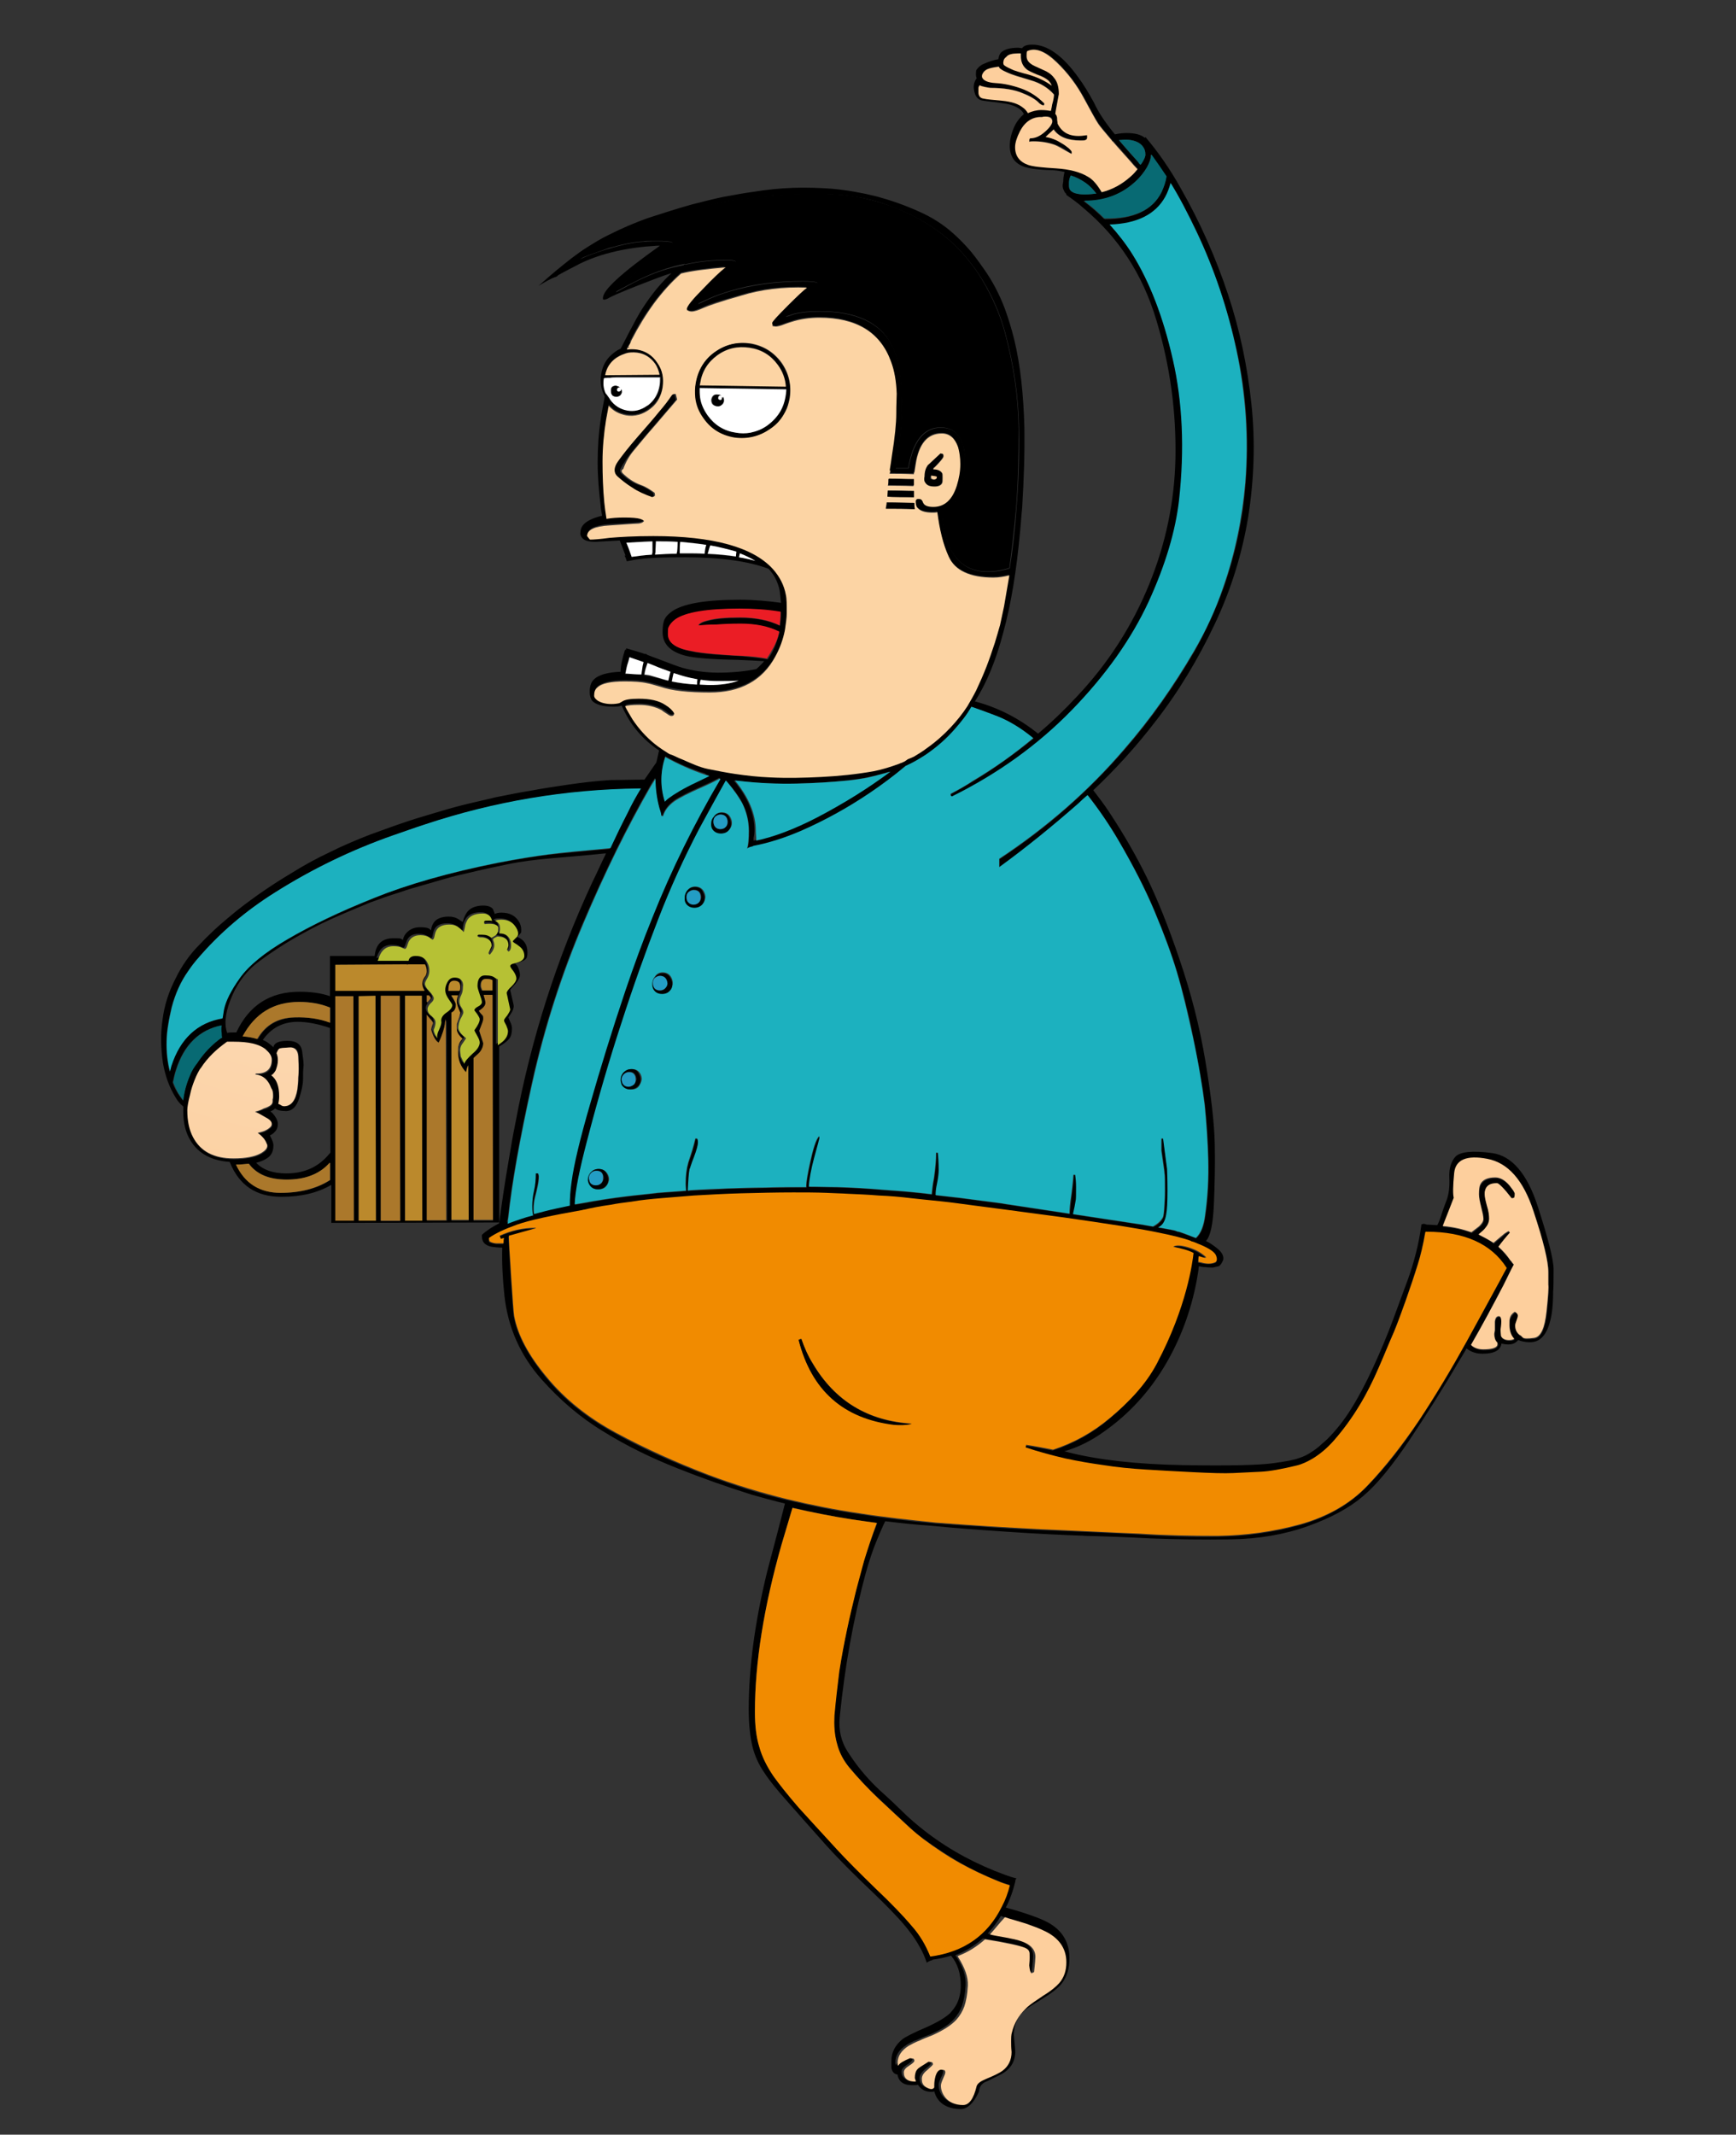 <?xml version="1.0" encoding="utf-8"?>
<!-- Generator: Adobe Illustrator 18.1.1, SVG Export Plug-In . SVG Version: 6.00 Build 0)  -->
<!DOCTYPE svg PUBLIC "-//W3C//DTD SVG 1.1//EN" "http://www.w3.org/Graphics/SVG/1.1/DTD/svg11.dtd">
<svg version="1.1" xmlns="http://www.w3.org/2000/svg" xmlns:xlink="http://www.w3.org/1999/xlink" x="0px" y="0px"
	 viewBox="0 0 393 483" enable-background="new 0 0 393 483" xml:space="preserve">
<rect x="0" y="0" width="393" height="483" fill="#333333" stroke="none"/>
<g id="ziutek_x5F_01">
</g>
<g id="ziutek_x5F_02">
</g>
<g id="ziutek_x5F_03">
</g>
<g id="ziutek_x5F_04">
</g>
<g id="ziutek_x5F_05">
</g>
<g id="ziutek_x5F_06">
	<g>
		<path fill="none" d="M141.5,152.5L141.5,152.5C141.5,152.5,141.6,152.5,141.5,152.5L141.5,152.5z"/>
		<path fill="none" d="M74.8,263.1L74.8,263.1C74.8,263.1,74.7,263.1,74.8,263.1L74.8,263.1z"/>
		<path fill="none" d="M248.2,295.6l0,0.2C248.2,295.7,248.2,295.6,248.2,295.6z"/>
		<path fill="none" d="M216.7,442.6c0,0.1,0.1,0.1,0.1,0.2L216.7,442.6C216.7,442.6,216.7,442.6,216.7,442.6z"/>
		<path fill="none" d="M207.3,471c0-0.1-0.1-0.1-0.1-0.2L207.3,471C207.2,471,207.2,471,207.3,471z"/>
		<path fill="none" d="M67.4,231.4c-3.4,0-6,1.3-7.9,4.1c0.8,0.3,1.5,0.8,2,1.3c0.1,0.1,0.3,0.3,0.4,0.4c0.1-1,1.2-1.5,3.2-1.5
			c2,0,3.1,0.8,3.3,2.4c0.2,1.6,0.3,2.7,0.3,3.5c-0.1,0.7-0.1,1.7-0.1,2.8c0,1.1-0.3,2.5-0.9,4.4c-0.6,1.8-1.5,2.7-2.8,2.8
			c-1.3,0.1-2.2-0.1-2.6-0.6c-0.3,0.3-0.7,0.6-1.1,0.7c0.4,0.3,0.7,0.6,1,1c0.5,0.7,0.7,1.3,0.7,1.8c0,0.7-0.2,1.2-0.7,1.8
			c-0.3,0.3-0.7,0.6-1.1,0.8c0.1,0.1,0.2,0.2,0.2,0.4c0.4,0.7,0.6,1.3,0.6,1.8c0,1.2-0.4,2.2-1.2,2.8c-0.7,0.5-1.5,0.9-2.7,1.2
			c1.5,1.6,3.8,2.4,6.8,2.4c3.9,0,7-1.3,9.2-3.8c0.3-0.3,0.5-0.6,0.8-0.9l-0.1-27.9C72.1,231.9,69.6,231.4,67.4,231.4z"/>
		<path fill="none" d="M96.7,226.8v0.3c0.1-0.1,0.1-0.2,0.2-0.3H96.7z"/>
		<path fill="none" d="M203.2,467.4c0-0.1,0.1-0.1,0.1-0.2l-0.1,0.1C203.2,467.3,203.2,467.4,203.2,467.4z"/>
		<path fill="none" d="M260.6,34.9c0,0.1,0,0.1,0,0.2l0.1-0.1C260.7,35,260.6,34.9,260.6,34.9z"/>
		<path fill="none" d="M163.1,176.1c-0.1,0-0.2,0-0.2-0.1L163.1,176.1C163.1,176.1,163.1,176.1,163.1,176.1z"/>
		<path fill="none" d="M245.2,45.4c0.1,0.1,0.1,0.1,0.2,0.1l0.1-0.1C245.4,45.4,245.3,45.4,245.2,45.4z"/>
		<path d="M351.7,287.2c0-2.2-1.2-6.9-3.6-14.3c-2.4-7.4-5.9-11.4-10.3-12c-4.5-0.6-7.2-0.3-8.3,0.8c-1,1.1-1.5,2.7-1.4,4.8
			c0.1,2-0.1,3.8-0.7,5.3c-0.6,1.5-1,2.8-1.4,4c-0.1,0.3-0.3,0.8-0.6,1.4c-0.8,0-1.5-0.1-2.3-0.1c0,0-0.1,0-0.1,0
			c-0.2-0.1-0.4-0.1-0.6-0.2c-0.2,0-0.4,0.1-0.6,0.1c-0.1,0.7-0.2,1.4-0.3,2c-0.7,4.1-1.8,8-3.3,11.9c-0.6,1.6-1.5,4.1-2.8,7.6
			c-1.3,3.5-2.8,7.1-4.5,10.8c-1.7,3.7-3.4,6.9-5.1,9.6c-1.7,2.7-3.5,4.9-5.3,6.7c-0.6,0.6-1.3,1.1-1.9,1.7c-0.5,0.4-1,0.8-1.5,1.1
			c-1,0.7-2,1.2-3,1.5c-1,0.4-3,0.8-6.1,1.2c-3,0.4-9.8,0.6-20.4,0.4c-10.5-0.2-19.1-1.2-25.8-2.9c-0.3-0.1-0.6-0.2-0.9-0.2
			c3.1-0.9,6.2-2.4,9.2-4.6c5.5-3.9,10-8.8,13.6-14.8c3.5-5.9,5.9-12.3,7.2-19.2c0.2-1.1,0.4-2.2,0.5-3.3c0.4,0.1,0.9,0.2,1.4,0.2
			c0.8,0.1,1.4,0.1,1.8,0.1c0.4-0.1,0.9-0.2,1.3-0.3c0.4-0.2,0.7-0.7,1-1.4c0.2-0.8-0.2-1.7-1.3-2.6c-1-0.8-1.9-1.4-2.6-1.7
			c1-1,1.6-3.8,1.8-8.2c0.2-4.7,0.3-9.3,0.2-13.8c-0.1-4.6-0.8-10.7-2.1-18.6c-1.3-7.9-3.3-15.6-5.9-23.2
			c-2.6-7.7-5.1-13.8-7.4-18.5c-2.3-4.7-5.1-9.6-8.4-14.6c-1.1-1.7-2.4-3.4-3.7-5.1c5.1-4.8,9.8-10,14.1-15.6
			c5.3-6.8,9.7-14.2,13.4-22c3.7-7.8,6.2-15.9,7.6-24.4c1.3-8.4,1.6-16.9,0.7-25.4c-0.9-8.4-2.6-16.7-5.3-24.8
			c-2.7-8.1-6.2-16.1-10.7-24c-2.4-4.3-5.1-8.2-8-11.6c0,0.1-0.1,0.1-0.1,0.2c-1-0.8-2.4-1.1-4.2-1.1c-0.8,0-1.7,0.1-2.6,0.3
			c-2.3-2.8-3.8-5.1-4.7-7.1c-1.2-2.2-2.4-4.2-3.6-5.8c-3.5-4.9-7-7.4-10.4-7.4c-1.3,0-2,0.3-2.3,0.8c-0.3,0-0.6-0.1-0.9-0.1
			c-1.9,0-3.2,0.4-3.9,1.1c-0.3,0.3-0.5,0.9-0.6,1.5c-1.2,0.2-2.3,0.6-3.4,1.1c-0.7,0.3-1.2,0.8-1.6,1.4c-0.1,0.8-0.1,1.4,0.1,1.8
			c-0.5,0.7-0.8,1.6-0.6,2.6c0.2,1.5,0.9,2.4,2.2,2.5c1.3,0.2,2.8,0.3,4.5,0.6c1.7,0.2,2.9,0.7,3.8,1.4c0.4,0.3,0.6,0.7,0.8,1
			c-0.8,0.7-1.5,1.5-2.1,2.7c-0.7,1.5-1.1,3-1.1,4.5c0,2.3,1,3.8,2.9,4.6c1.2,0.5,3.3,0.8,6.4,0.9c1.1,0,2.1,0.2,3.1,0.4
			c-0.2,0.8-0.3,1.5-0.3,2.2c-0.2,0.8-0.2,1.4,0.2,2.1c0.1,0.3,0.3,0.5,0.5,0.7c0,0.1,0,0.2,0,0.2c1.3,0.9,2.7,1.9,3.9,3
			c7.9,6.6,13.4,15,16.5,25.4c3.1,10.3,4.5,20.7,4.3,31.2c-0.2,9.8-2.2,19.3-5.9,28.4c-3.9,9.6-9.4,18.1-16.5,25.6
			c-2.7,2.9-5.6,5.7-8.7,8.3c-4.2-3.4-9-5.9-14.3-7.3c2.7-4.2,4.8-9.4,6.4-15.5c1.8-6.5,3-14,3.8-22.6c0.2-1.9,0.3-3.8,0.5-5.7
			c0.4-6.5,0.6-12.6,0.5-18.3c-0.2-7.4-0.9-14-2.3-19.8c-0.6-2.4-1.3-4.7-2.1-6.9c-1.2-3.2-2.8-6.3-4.8-9.1
			c-1.2-1.7-2.4-3.4-3.8-4.9c-0.9-1-1.9-2-2.9-2.9c-2.4-2.2-5.1-3.9-8.1-5.2c-3.1-1.4-6.3-2.5-9.6-3.4c-3.3-0.8-6.6-1.4-10-1.7
			c-2.9-0.2-5.8-0.3-8.7-0.2c-3,0.1-6,0.4-9,0.9c-2.4,0.3-4.8,0.8-7.1,1.2c-2.3,0.5-4.7,1.1-7,1.7c-3.2,0.9-6.3,1.9-9.4,2.9
			c-3.2,1.1-6.2,2.4-9.2,3.9c-1.7,0.8-3.3,1.8-4.9,2.8c-1.3,0.8-2.5,1.7-3.7,2.6c-2.3,1.8-4.5,3.6-6.6,5.5c-0.3,0.3-0.6,0.5-0.8,0.7
			c1.6-1,2.9-1.7,4-2.1c-0.1,0-0.1,0.1-0.1,0.1c0.1-0.1,0.2-0.1,0.3-0.2c0,0,0.1,0,0.1-0.1c0,0,0.1,0,0.1-0.1
			c1.4-0.8,3.2-1.7,5.1-2.7c4.8-2.3,10.5-3.6,17.3-4c0.2,0,0.5,0,0.7,0l0,0c-8.6,6.1-12.9,10-12.9,11.8c0,0.3,0,0.4,0,0.4l0-0.1
			c0.2,0.2,0.6,0.1,1.2-0.2c0.6-0.4,2.7-1.3,6.2-2.7c3.6-1.4,5.7-2.2,6.3-2.4c0.6-0.2,1.2-0.4,1.8-0.6c-0.2,0.2-0.4,0.4-0.6,0.6
			c-2.3,2.2-4.2,4.7-5.9,7.3c-1.6,2.4-4.9,9.1-5,9.2c-0.5,0.2-1,0.5-1.5,0.9c-1.6,1.2-2.6,2.8-2.9,4.9c-0.3,1.8,0,3.5,0.8,5
			c0,0.2-0.8,4-0.9,5.2c-0.5,3.2-0.7,6.5-0.7,9.8c0,3.3,0.3,6.6,0.7,9.9c0,0.1,0,0.2,0,0.2c0.1,0.6,0.2,1.3,0.3,1.9
			c-1.3,0.3-2.4,0.7-3.2,1.2c-1.2,0.7-1.7,1.6-1.7,2.6c-0.1,0.4,0.1,0.8,0.3,1.1c0.5,0.7,1.5,1,3.1,1c2.1-0.1,3.9-0.2,5.5-0.3
			c0.4,1,0.8,2.1,1.3,3.4c-0.1,0-0.2,0-0.2,0c0.2,0.4,0.4,0.9,0.5,1.3c1-0.2,2-0.4,3-0.5c2.1-0.3,5.5-0.4,10.2-0.4
			c8.1,0,14.4,0.9,18.9,2.6c1.3,1.4,2.1,3,2.5,4.9c0.1,0.7,0.2,1.6,0.3,2.8c-2.9-0.4-6-0.7-9.2-0.7c-8,0-13.2,0.9-15.7,2.8
			c-0.9,0.7-1.5,1.4-1.7,2.4c-0.1,0.4-0.2,1.1-0.2,2.1c0,2.7,1.7,4.5,5.3,5.4c2,0.5,5.9,0.8,11.6,0.9c2.4,0.1,4.4,0.2,6.1,0.3
			c-0.6,0.7-1.2,1.3-1.8,1.8c-2.5,0.5-5.4,0.8-8.6,0.8c-2.9,0-5.6-0.4-8.1-1.1c-1.1-0.3-3.1-1.1-6.3-2.3c-0.5-0.2-1.1-0.4-1.6-0.6
			c-0.2-0.1-0.3-0.2-0.4-0.3c0,0,0,0.1-0.1,0.1c-1.5-0.5-2.9-0.9-4.3-1.3c-0.1,0.1-0.1,0.3-0.1,0.4c-0.1,0-0.1-0.1-0.2-0.1
			c-0.7,2.2-1,3.8-1,5c-2.9,0.1-5,0.7-6,1.7c-0.7,0.6-1,1.6-1,2.9c0,0.8,0.2,1.4,0.5,1.9c0.8,0.9,2.4,1.4,4.9,1.4
			c0.8,0,1.4-0.1,1.7-0.2c0,0,0.1,0,0.1-0.1c0.7,1.5,1.4,2.9,2.4,4.3c1.7,2.4,3.7,4.3,6.1,5.9c-0.2,0.9-0.4,1.8-0.6,2.7
			c-0.9,1.3-1.8,2.6-2.7,3.9c-2.6,0-5.1,0.1-7.7,0.1c-3.3,0.2-6.6,0.6-10,1.1c-2.7,0.4-5.4,0.8-8,1.3c-2.7,0.4-5.3,1-8,1.5
			c-2.4,0.6-4.8,1.1-7.2,1.7c-2.4,0.6-4.8,1.3-7.1,2c-2.4,0.7-4.7,1.4-7,2.2c-2.4,0.8-4.7,1.7-7,2.5c-3.1,1.2-6.2,2.5-9.2,4
			c-3,1.4-5.9,3-8.8,4.8c-2.5,1.5-5,3.1-7.4,4.8c-2.4,1.7-4.8,3.5-7,5.4c-2.2,1.8-4.3,3.8-6.3,5.9c-2.3,2.3-4.1,4.9-5.5,7.8
			c-1.5,2.9-2.5,6-2.9,9.2c-0.5,3.3-0.4,6.6,0.1,9.9c0.5,2.8,1.4,5.4,2.9,7.8c0.4,0.7,0.9,1.3,1.5,1.8c0.1,0.1,0.1,0.1,0.2,0.2
			c0,0.1,0,0.1,0,0.2c-0.1,2.7,0.3,4.9,1.2,6.7c1.7,3.4,4.8,5.3,9.3,5.6c2.1,5.3,6,7.9,11.7,7.9c4.5,0,8.2-0.9,11.3-2.7l0,8.6
			l36.8-0.1v0c0.1,0,0.1,0,0.2,0h0.2c0,0,0,0,0.1,0c0.2,0,0.5,0,0.7,0v-39.8c1.2-0.7,1.9-1.3,2.3-1.8c0.4-0.5,0.6-1.3,0.6-2.3
			c0-0.4-0.1-0.9-0.4-1.5c-0.3-0.6-0.4-0.9-0.4-1c0,0,0.2-0.3,0.6-0.9c0.4-0.6,0.6-1.2,0.6-1.7c0-0.2-0.3-1.4-0.8-3.6
			c0-0.1,0.4-0.5,1.1-1.3c0.7-0.8,1.1-1.5,1.1-2.1c0-0.4-0.1-0.9-0.3-1.4c-0.2-0.6-0.5-1-0.9-1.2c1.4-0.3,2.3-0.7,2.6-1.1
			c0.2-0.2,0.3-0.7,0.3-1.4c0-1.8-0.8-2.9-2.3-3.5c0.4-0.4,0.7-0.8,0.8-0.9c0.1-0.1,0.1-0.3,0.1-0.7c0-0.7-0.2-1.4-0.6-2
			c-0.8-1.2-2-1.9-3.9-1.9c-0.6,0-1.1,0.1-1.5,0.3c-0.1-0.4-0.3-0.8-0.4-1.1c-0.4-0.5-1.1-0.8-2.2-0.8c-1.8,0-3.1,0.6-3.8,1.7
			c-0.2,0.3-0.4,0.7-0.6,1.2c-0.1,0.5-0.2,0.7-0.3,0.8c-0.3-0.2-0.6-0.4-0.9-0.6c-0.6-0.4-1.3-0.6-2.2-0.6c-1.7,0-2.9,0.5-3.5,1.5
			c-0.3,0.5-0.5,1.1-0.5,1.6c-0.1-0.1-0.3-0.2-0.5-0.4c-0.4-0.2-1-0.3-2-0.3c-1.4,0-2.4,0.5-3.2,1.4c-0.4,0.5-0.6,1-0.7,1.5
			c-0.1-0.1-0.3-0.2-0.4-0.3c-0.3-0.1-0.9-0.1-1.9-0.1c-1.8,0-3.1,0.8-3.7,2.3c-0.2,0.5-0.3,1-0.4,1.7H75h-0.3l0,9.1
			c-2-0.7-4.3-1-6.9-1c-6.6,0-11.4,3-14.3,9.2c-0.1,0-0.2,0-0.4,0c-0.6,0-1.1,0-1.7,0.1c0-0.2-0.1-0.3-0.1-0.4
			c-0.6-2.2-0.1-4.9,1.3-8.1c1.4-3.2,3.5-5.8,6.1-7.7c2.7-2,5.3-3.7,7.9-5.2c2.8-1.6,5.6-3.1,8.5-4.4c2.9-1.3,5.8-2.5,8.7-3.7
			c2.2-0.8,4.4-1.6,6.7-2.3c1.7-0.6,3.4-1.1,5.2-1.6c1.7-0.5,3.5-1,5.2-1.5c1.7-0.5,3.5-0.9,5.2-1.3c2.9-0.7,5.7-1.3,8.6-1.9
			c3.3-0.7,6.7-1.1,10.1-1.4c3.4-0.3,7.4-0.6,12.1-1.1c0.1,0,0.2,0,0.3,0c-1.1,2.2-2,4.3-3.1,6.5c-8.1,17.4-13.9,35.6-17.4,54.4
			c-0.6,2.9-1.1,5.9-1.6,8.9c-0.8,4.6-1.5,9.3-2.1,13.9c-1.4,0.7-2.8,1.6-3.9,2.6c-0.1,1.5,0.6,2.4,2.2,2.7c0.8,0.1,1.6,0.2,2.4,0.2
			c-0.1,3.6,0.1,7.2,0.5,10.9c0.8,7.2,3.6,13.5,8.4,18.9c4.1,4.6,8.7,8.6,14,11.8c5.3,3.3,10.9,6,16.7,8.3c5.5,2.2,11.2,4.2,16.9,6
			c2.5,0.7,5,1.4,7.5,2c-0.9,3.5-2.2,8.6-4,15.3c-2.8,11.4-4.2,21.8-4.2,31.3c0,3.3,0.3,6,0.8,8.2c0.5,2.1,1.4,4.2,2.8,6.2
			c1.1,1.7,2.9,3.9,5.4,6.7c1.5,1.7,4.4,5,8.6,9.7c1.9,2.1,4.5,4.8,7.8,8c3.9,3.7,6.4,6.2,7.6,7.5c2.6,2.7,4.5,5.2,5.7,7.4
			c0.7,1.2,1.2,2.4,1.6,3.6c0.4-0.3,0.8-0.5,1.3-0.6c0,0,0-0.1,0-0.1c1.5-0.2,2.9-0.5,4.2-0.9c1.5,1.8,2.2,4,2.2,6.8
			c0,1.5-0.3,2.9-0.9,4.1c-0.4,0.8-0.9,1.4-1.5,2.1c-1.1,1-2.9,2.1-5.4,3.2c-2.8,1.2-4.6,2.1-5.4,2.7c-1.6,1.3-2.5,2.9-2.5,4.9
			c0,0.1,0,0.6,0,1.6c0.2,0.9,0.6,1.4,1.4,1.5c0,0.3,0.1,0.5,0.2,0.8c0.5,1.1,1.5,1.6,3.1,1.6c0.6,0,1.1,0,1.3-0.1
			c0.7,1.1,1.7,1.6,3,1.6c0.3,0,0.5,0,0.7-0.1c0.1,0.4,0.3,0.8,0.4,1.1c1,1.9,2.9,2.9,5.6,2.9c1.5,0,2.9-1.3,4.1-3.9
			c0.1-1.1,0.6-1.8,1.4-2.2c0.8-0.3,2.1-1,3.9-1.9c1.7-1,2.7-2.4,2.9-4.3c0.1-0.6,0-1.4-0.1-2.4c-0.1-1.1-0.2-1.8-0.2-2.2
			c0.1-2,0.7-3.7,2-5c0.5-0.5,1.4-1.2,2.8-2c0.5-0.3,1-0.6,1.6-1c2-1.2,3.4-2.3,4.3-3.3c1.3-1.6,1.9-3.5,1.9-5.9
			c0-3.3-1.3-5.8-4-7.6c-1.6-1.1-4.6-2.2-9-3.5c-0.5-0.1-1-0.3-1.4-0.4c1-1.9,1.7-4,2.2-6.1c0,0-0.1,0-0.1,0
			c0.1-0.2,0.2-0.3,0.3-0.5c-0.9-0.2-1.8-0.5-2.6-0.8c-6.3-2.3-12.2-5.4-17.6-9.5c-2.1-1.6-4.1-3.3-6-5.2c-1.2-1.2-2.4-2.3-3.6-3.4
			c-3.2-2.8-6-6-8.3-9.6c-1.6-2.4-2.2-5.1-1.9-8c1.1-11,3-21.9,5.9-32.6c0.7-2.5,1.5-5,2.5-7.4c0.6-1.4,1.2-2.9,1.9-4.3
			c3.4,0.4,6.8,0.8,10.2,1c5.9,0.6,11.8,1,17.7,1.4c5.9,0.4,11.7,0.7,17.5,0.9h-1c5.1,0.1,10.4,0.3,16,0.6
			c5.6,0.2,11.5,0.3,17.9,0.2c6.3-0.1,12.1-1.1,17.4-3c5.3-1.9,9.5-4.2,12.5-6.8c3.1-2.6,6.6-6.9,10.5-12.7
			c3.8-5.7,7.5-11.5,11-17.5c0.6-1,1.3-2.1,1.9-3.2c1,0.8,2.2,1.2,3.6,1.2c2.7,0,4.1-0.8,4.3-2.3c0.4,0.1,1,0.2,1.6,0.2
			c0.7,0,1.4-0.2,1.9-0.7c0.1-0.1,0.2-0.2,0.3-0.3c0.7,0.3,1.6,0.5,2.7,0.5c2.6,0,4.2-2.2,4.9-6.6c0.2-1.4,0.3-3,0.3-4.8
			C351.7,291.2,351.7,289.3,351.7,287.2z M81.2,276.2l0-50.8l3.8,0l0.1,50.8H81.2z M86.2,276.2l0-50.8l4.3,0l0.1,50.9H86.2z
			 M91.7,276.2l0-50.9h3.8l0.1,50.9H91.7z M96.7,276.2l0-46.5c0.1,0.2,0.3,0.4,0.5,0.6c0.6,0.6,0.9,1,0.9,1.2c0,0.2-0.1,0.4-0.2,0.7
			c-0.1,0.3-0.2,0.6-0.2,0.9c0.4,1.5,1,2.5,1.7,2.9c0.8-1.9,1.3-3.4,1.4-4.2c0.1-0.4,0.2-0.8,0.3-1.1l0.1,45.5L96.7,276.2z
			 M102.2,276.1l0-46.9c0.3-0.3,0.6-0.5,0.7-0.6c0.2-0.3,0.3-0.7,0.3-1.2c0-0.3-0.3-0.9-0.8-1.7c-0.1-0.1-0.1-0.2-0.2-0.3v-0.1h1.5
			c-0.2,0.5-0.3,0.9-0.3,1.4c0,0.5,0.3,1.3,0.8,2.5c0,0.2-0.3,1-0.8,2.6c0,0.9,0,1.5,0.1,1.7c0.2,0.5,0.6,1,1.2,1.6
			c-0.5,0.5-0.8,1.1-0.9,1.6c-0.1,0.2-0.1,0.7-0.1,1.5c0,1.7,0.6,3.2,1.8,4.5c0.1-0.6,0.2-1.1,0.5-1.6l0.1,35.1H102.2z M101.6,224.1
			C101.6,224.1,101.6,224.1,101.6,224.1c-0.1-1.5,0.3-2.2,1.2-2.2c0.6,0,1,0.2,1.2,0.5c0.1,0.2,0.2,0.5,0.2,0.9c0,0.3,0,0.6-0.1,0.9
			H101.6z M107.2,276.1v-36.6c0.1-0.1,0.2-0.2,0.3-0.3c0.6-0.6,1.1-1,1.3-1.3c0.4-0.5,0.6-1.1,0.6-1.8c-0.6-1.8-0.9-2.8-0.9-2.8
			c0.6-1.5,0.9-2.4,0.9-2.6c0-0.4,0-0.7-0.1-0.8c-0.2-0.3-0.5-0.7-0.9-1.1c1-0.6,1.5-1.2,1.5-1.8c0-0.4-0.1-1-0.4-1.7h2l0.1,50.9
			H107.2z M109.9,221.5c0.8,0,1.3,0.1,1.5,0.3v2.3h-2.4c-0.2-0.5-0.3-0.8-0.3-0.9C108.7,222.1,109.1,221.5,109.9,221.5z M85.4,216.3
			c0.6-1.7,1.6-2.5,3.2-2.5c0.8,0,1.5,0.1,1.9,0.3c0.4,0.2,0.7,0.3,0.8,0.3c0.2,0,0.3-0.2,0.4-0.5c0.3-0.7,0.4-1.1,0.4-1.1
			c0.5-1.1,1.4-1.5,2.7-1.5c0.9,0,1.5,0.2,2,0.5c0.4,0.3,0.6,0.5,0.7,0.5c0.2,0,0.4-0.2,0.4-0.5c0.1-0.5,0.2-0.9,0.3-1.2
			c0.4-1.2,1.5-1.7,3.1-1.7c0.8,0,1.5,0.2,2.2,0.7c0.3,0.3,0.7,0.6,1.1,1c0.1-0.1,0.2-0.4,0.2-0.9c0.1-0.6,0.2-1.1,0.4-1.4
			c0.6-1.3,1.8-1.9,3.7-1.9c1.2,0,1.9,0.6,2.1,1.7c-0.2,0-0.4-0.1-0.7-0.1c-0.6,0-0.9,0-1,0.1c-0.1,0-0.1,0.1-0.1,0.3
			c0,0.2,0,0.3,0.1,0.4c2-0.2,3,0.1,3.1,0.9c0,0.8-0.2,1.3-0.7,1.7c-0.5,0.3-0.8,0.5-0.9,0.5c-0.5-0.4-1.2-0.7-2-0.7
			c-0.6,0-0.9,0-0.9,0c-0.1,0-0.2,0.1-0.2,0.3c0,0.2,0.2,0.3,0.5,0.3c0.5,0,0.8,0.1,1.1,0.1c1.1,0.2,1.6,0.8,1.6,1.8
			c0,0.1-0.2,0.6-0.7,1.6c0,0.2,0.1,0.4,0.3,0.4c0.7-0.8,1-1.4,1-2.1c0-0.4-0.1-0.8-0.2-1c-0.1-0.2-0.1-0.4,0.1-0.6
			c0.2-0.2,0.5-0.3,0.8-0.4c0.3,0,0.7,0,0.9,0.1c1.1,0.2,1.6,0.8,1.6,1.9c0,0.2-0.1,0.6-0.3,1c0,0.1,0.1,0.2,0.3,0.4l0.2-0.1
			c0.3-0.3,0.4-0.8,0.4-1.3c0-0.6-0.1-1.1-0.3-1.4c-0.4-0.8-1.3-1.2-2.4-1.3c0.2-0.4,0.2-0.7,0.2-1c0-0.5-0.1-0.8-0.2-1.1
			c-0.2-0.3-0.5-0.6-0.9-0.7c0.2-0.2,0.6-0.3,1.4-0.3c1.3,0,2.3,0.4,3,1.3c0.5,0.6,0.8,1.3,0.8,1.9c0,0.3-0.2,0.7-0.6,1
			c-0.4,0.3-0.6,0.6-0.6,0.7c0,0.1,0.1,0.3,0.4,0.4c0.2,0.1,0.5,0.3,0.9,0.6c0.9,0.7,1.3,1.4,1.3,2.3c0,0.7-0.5,1.2-1.6,1.5
			c-0.7,0.2-1.1,0.3-1.1,0.3c-0.3,0.1-0.5,0.3-0.5,0.5c0,0.1,0.2,0.4,0.7,1.1c0.5,0.7,0.7,1.2,0.7,1.7c0,0.6-0.4,1.2-1.1,1.8
			c-0.8,0.6-1.1,1.2-1.1,1.5c0,0,0.3,1.3,0.8,3.7c0,0.3-0.2,0.8-0.7,1.4c-0.4,0.6-0.7,1-0.7,1.1c0,0.2,0.2,0.5,0.5,1.1
			c0.3,0.6,0.4,1,0.4,1.3c0,1.1-0.5,2-1.6,2.7c-0.2,0.2-0.4,0.3-0.7,0.5l0-14.9c-0.2-0.1-0.4-0.2-0.6-0.3c-0.3-0.4-1.1-0.6-2.3-0.6
			c-1.1,0-1.7,0.8-1.7,2.4c0,0.4,0.2,1.1,0.5,1.9c0.4,0.8,0.5,1.4,0.5,1.8c0,0.3-0.3,0.6-0.8,0.9c-0.6,0.3-0.9,0.6-0.9,0.9
			c0,0,0.2,0.3,0.6,0.8c0.4,0.6,0.6,0.9,0.6,1.2c0,0.6-0.4,1.4-1.2,2.5c0,0.1,0.2,0.4,0.6,1.2c0.4,0.7,0.6,1.3,0.6,1.6
			c0,0.7-0.5,1.5-1.5,2.4c-1.2,1.1-1.8,1.9-2,2.4c-0.4-0.9-0.7-1.4-0.7-1.5c0-0.1-0.1-0.5-0.2-1.2c-0.1-0.7,0.1-1.4,0.6-2
			c0.4-0.7,0.7-1,0.7-1.1c-1.3-1-1.9-1.9-1.7-2.8c0.2-0.9,0.4-1.5,0.7-2c0.3-0.4,0.4-0.8,0.4-1c0-0.3-0.2-0.7-0.4-1.1
			c-0.3-0.4-0.5-0.9-0.5-1.4c0-0.3,0.1-0.8,0.4-1.4c0.3-0.6,0.4-1.2,0.4-1.9c0.1-0.4,0-0.8-0.1-1.1c-0.2-0.7-0.8-1-1.8-1
			c-0.7,0-1.3,0.4-1.7,1.2c-0.3,0.6-0.4,1.1-0.4,1.6c0,0.7,0.3,1.4,0.8,2.1c0.5,0.7,0.8,1.1,0.8,1.3c0,0.5-0.4,1-1.3,1.7
			c-0.9,0.7-1.2,1.3-1.2,2c0.1,0.4-0.1,1-0.5,1.9c-0.4,0.8-0.5,1.4-0.4,1.8h-0.1c-0.5-0.8-0.7-1.4-0.7-1.8c0.3-0.7,0.4-1.2,0.4-1.6
			c0-0.5-0.3-1-0.9-1.5c-0.6-0.4-0.9-1-0.9-1.6c0-0.4,0.2-0.8,0.7-1.3c0.4-0.4,0.7-0.8,0.7-1.1c0-0.4-0.3-0.9-1-1.6
			c-0.7-0.7-1-1.3-1-1.7c0-0.3,0.2-0.7,0.5-1.2c0.4-0.5,0.5-1.1,0.5-1.7c0-0.6-0.1-1.2-0.4-1.8c-0.5-1.1-1.4-1.6-2.7-1.6
			c-0.8,0-1.5,0.2-1.9,0.7h-7C85.2,216.8,85.3,216.6,85.4,216.3z M96.7,227.1v-0.3v-1.5h0.5c0.2,0.3,0.4,0.5,0.4,0.6
			c0,0.1-0.2,0.4-0.7,1C96.8,226.9,96.7,227,96.7,227.1z M75.9,218.3l16.2-0.1c0.1,0,0.1,0,0.2,0.1c0,0,0,0,0-0.1l3.9,0v0
			c0.3,0.5,0.4,1,0.4,1.6c0,0.4-0.2,0.9-0.5,1.3c-0.3,0.5-0.5,0.9-0.5,1.5c0,0.5,0.2,1,0.6,1.5l-20.2,0V218.3z M80,225.4l0.1,50.8
			h-4.1l0-50.8H80z M254.7,31.6c1.8,0,3.2,0.5,3.9,1.4c0.5,0.6,0.7,1.2,0.7,2c0,0.4-0.3,1-0.8,1.9c-0.1,0.1-0.2,0.3-0.3,0.4
			c-0.2-0.2-0.4-0.4-0.5-0.6c-1.7-1.8-3.2-3.5-4.4-5C253.7,31.7,254.2,31.6,254.7,31.6z M227.2,13.7c0-0.2,0.2-0.6,0.7-1
			c0.4-0.4,1.3-0.6,2.6-0.7c0.2,0,0.4,0,0.6,0c0,0.2,0,0.4,0,0.6c0,1.3,0.4,2.3,1.2,2.9c0.4,0.4,1.3,0.8,2.5,1.3
			c1.2,0.4,2.1,0.9,2.5,1.3c0.3,0.3,0.6,0.7,0.8,1.2c-1.5-1.1-3.2-1.9-5.2-2.5c-2-0.6-3.2-0.9-3.4-1c-0.3-0.1-0.7-0.3-1.3-0.6
			c-0.6-0.3-1-0.6-1-0.9C227.1,14.2,227.2,13.9,227.2,13.7z M231.5,24.2c-1-0.8-2.6-1.3-4.6-1.5c-2.1-0.2-3.5-0.4-4.3-0.5
			c-0.7-0.2-1.1-0.7-1.1-1.4c0-0.5,0-0.8,0-0.9c0.1-0.2,0.2-0.4,0.3-0.7c0.1,0.1,0.2,0.2,0.4,0.2c0.5,0.2,1.2,0.3,2,0.4
			c3,0.1,5.4,0.4,7.3,1.2c1.8,0.7,3.1,1.5,3.8,2.3c0.8,0.6,1.1,0.6,1.1,0c-1.5-1.5-3.3-2.7-5.3-3.4c-2-0.7-3.9-1.1-5.7-1.2
			c-1.9-0.1-2.9-0.6-3.1-1.4c-0.1-0.2,0-0.4,0.1-0.6c0.3-0.7,0.9-1.1,1.6-1.3c0.7-0.2,1.4-0.3,2.1-0.4c0.1,0.2,0.2,0.3,0.4,0.5
			c0.3,0.3,0.9,0.6,1.7,0.9c0.8,0.3,2.5,0.9,5.2,1.7c2.1,0.6,3.9,1.7,5.2,3.2c0,0.5-0.1,1.2-0.4,2.2c-0.1,0.6-0.2,1.1-0.3,1.5
			c-0.6-0.2-1.3-0.2-2.2-0.2c-1.1,0-2.1,0.2-3,0.7C232.4,25.1,232,24.6,231.5,24.2z M239.2,38c-3.2-0.1-5.4-0.4-6.4-0.8
			c-1.9-0.7-2.9-2-2.9-4c0-1.1,0.4-2.3,1.1-3.6c1.1-2.1,2.7-3.2,4.7-3.2c0.1,0,0.2,0,0.3,0c0.2-0.1,0.5-0.1,0.8-0.1
			c1,0,1.5,0.3,1.5,1.1c0,0.6-0.5,1.3-1.5,2.2c-1.2,1-2.3,1.6-3.5,1.6c-0.1,0.1-0.2,0.2-0.2,0.4c0,0.2,0,0.3,0,0.4
			c0.3,0,0.6-0.1,0.9-0.1c1.9,0,3.5,0.3,4.9,0.8c0.7,0.2,1.6,0.7,2.8,1.5c0.3,0.2,0.6,0.4,0.9,0.5c0,0,0,0,0,0c0,0,0.1,0,0.1,0
			c0,0,0-0.1,0-0.4c0-0.1-0.2-0.4-0.6-0.8c-0.4-0.4-1-0.8-1.7-1.2c-1.2-0.7-2.4-1.1-3.6-1.4c0.2-0.2,0.7-0.7,1.5-1.4
			c0.1-0.1,0.2-0.2,0.3-0.3c1.1,1.7,3.2,2.5,6.1,2.5c0.6,0,0.9,0,1.1-0.1c0.2-0.1,0.4-0.3,0.4-0.6c0-0.4,0-0.6-0.1-0.5
			c-2.9,0.5-4.9-0.1-6.1-1.8c-0.2-0.3-0.4-0.6-0.5-0.9c0-0.1,0-0.1,0-0.2c0-0.4-0.1-0.8-0.1-1.1c0-0.3-0.1-0.5-0.3-0.7
			c0-0.1-0.1-0.1-0.1-0.1c0-0.3,0.3-1.8,0.8-4.5c0-1.5-0.4-2.8-1.1-3.7c-0.6-0.7-1.4-1.3-2.5-1.8c-1.6-0.7-2.4-1.1-2.5-1.2
			c-0.8-0.5-1.2-1.1-1.2-1.9c0-0.4,0-0.8,0.1-1.1c1.9-0.8,4.1,0,6.7,2.5c2.6,2.5,4.6,5.3,6.2,8.2c1.5,2.9,2.6,4.8,3.2,5.7
			c0.3,0.5,1.4,1.8,3.1,3.8c0,0.1,0.1,0.1,0.1,0.2c0,0,0.1,0,0.1,0c1.1,1.2,2.4,2.7,3.9,4.4c0.6,0.7,1.1,1.3,1.7,1.9
			c-0.5,0.6-1,1.1-1.5,1.6c-1.9,1.8-4.1,3-6.6,3.6c-0.9-1.8-1.9-3-3-3.6C244.6,38.8,242.2,38.1,239.2,38z M242.2,42.9
			c-0.2-0.2-0.2-0.5-0.2-0.9c0-0.2,0-0.4,0-0.7c0-0.5,0.2-1.1,0.4-1.6c1.3,0.4,2.4,1,3.4,1.7c0.9,0.7,1.7,1.5,2.4,2.4
			c-0.8,0.1-1.7,0.2-2.5,0.2C243.8,44,242.6,43.6,242.2,42.9z M249.9,49.5c-1.4-1.4-2.9-2.7-4.5-3.9c-0.1,0-0.1-0.1-0.2-0.1
			c0.1,0,0.2,0,0.3,0c4.4,0,8.2-1.4,11.3-4.2c1.2-1,2.1-2.2,2.8-3.4c0.6-1.1,0.9-2,0.9-2.7c0-0.1,0-0.2,0-0.2c0.1,0,0.1,0.1,0.1,0.1
			c1.1,1.4,2.2,3.1,3.4,4.9c-0.2,1.3-0.6,2.4-1.1,3.5c-2,4.1-6.3,6.1-12.8,6.1C250.1,49.5,250,49.5,249.9,49.5z M226,162.2
			c2.5,1,5.2,2.6,8,4.9c-4.3,3.5-8.9,6.8-13.7,9.7c-1.7,1-3.3,2-5,2.9l0,0.4l0.3,0.2c10.3-5.1,19.4-11.6,27.1-19.5
			c7.7-7.9,13.5-16.1,17.4-24.5c3.9-8.5,6.1-16.1,6.9-22.9c1.3-11.7,0.8-22.4-1.4-32c-2.2-9.7-5.3-17.5-9.1-23.7
			c-1.5-2.5-3.3-4.7-5.2-6.8c6.2-0.2,10.3-2.3,12.6-6.3c0.5-0.9,0.9-2,1.2-3.1c1.9,3.2,3.9,6.9,5.9,11.1c3.9,8.4,6.9,17.3,9,26.7
			c2.2,9.9,2.8,19.9,2,30c-0.6,8.1-2.3,16-5,23.7c-1.8,5-4,9.8-6.6,14.4c-4.6,7.9-9.8,15.3-15.8,22.2c-8.3,9.6-17.7,17.8-28.3,24.8
			v1.9c6.2-4.6,12.1-9.4,17.9-14.4c0.7-0.6,1.4-1.2,2.1-1.9c2.6,3.3,4.9,6.7,6.9,10.1c3.4,5.8,6.2,11.2,8.3,16.3
			c2.1,5,3.8,9.6,5,13.6c1.2,4,2.5,9,3.7,15c1.2,6,2.1,11,2.6,15.1c0.4,4,0.7,8.2,0.8,12.4c0.1,4.3-0.1,8.4-0.7,12.5
			c-0.3,2.5-1,4.2-2.1,5.2c-0.3-0.1-0.6-0.2-0.8-0.3c-1-0.4-2-0.7-3-1.1c-0.3-0.1-0.6-0.1-0.7-0.2c-0.1-0.1-1.3-0.3-3.4-0.7
			c-0.2,0-0.4-0.1-0.6-0.1c0.2-0.1,0.3-0.2,0.5-0.3c0.7-0.6,1.1-1.4,1.3-2.6c0.2-0.9,0.3-2.8,0.3-5.4c0-3,0-4.6-0.1-4.9
			c-0.2-1.5-0.6-3.8-0.9-6.9h-0.4v2.7c0.5,3.1,0.7,4.8,0.7,5.2c0,0.3,0.1,1.6,0.1,3.9c0,0.7-0.1,1.7-0.1,3c-0.1,1.7-0.2,2.8-0.4,3.1
			c-0.4,0.8-1.1,1.5-2.2,2c-1.1-0.2-1.9-0.3-2.3-0.4l-15.8-2.4c0.4-1.3,0.6-2.3,0.6-3c0-0.3,0.1-1.3,0.1-3.1c0-1.2-0.1-2.2-0.2-2.8
			h-0.4c0,0.9-0.2,2.5-0.5,4.7c-0.2,1.7-0.3,3.1-0.4,4.1l-15.2-2.3c0.9,0.1,0.8,0.1-0.6-0.1c-3.1-0.4-6.1-0.8-9.2-1.2
			c-1.8-0.2-3.5-0.4-5.3-0.6c0.1-0.7,0.2-1.5,0.3-2.5c0.3-1.4,0.4-2.4,0.4-3.1c0-1.8-0.1-3.1-0.2-4h-0.4c0,1.8-0.2,3.7-0.5,5.8
			c-0.3,1.5-0.4,2.7-0.5,3.6c-0.9-0.1-1.7-0.2-2.6-0.3c-2.8-0.3-5.5-0.5-8.3-0.7c-3.4-0.3-6.9-0.5-10.3-0.6
			c-2.2-0.1-4.4-0.1-6.6-0.1c0.2-1.7,0.6-3.9,1.2-6.5c0.8-2.9,1.2-4.4,1.2-4.5c0-0.3,0-0.4-0.1-0.4l-0.1,0.1
			c-0.6,0.7-1.3,2.6-1.9,5.7c-0.6,2.7-0.9,4.5-0.9,5.3c0,0.1,0,0.3,0,0.4c-0.8,0-1.5,0-2.3,0c-2.3,0-4.6,0.1-6.9,0.1
			c-2.9,0.1-5.8,0.1-8.7,0.2c-2.7,0.2-5.5,0.3-8.2,0.4c-0.2,0-0.4,0-0.7,0.1c0.1-2.2,0.3-3.8,0.4-4.9c0-0.1,0.3-1,1-2.7
			c0.6-1.6,0.9-2.7,0.9-3.3c0-0.4-0.1-0.7-0.2-0.9h-0.4c-0.4,1.7-0.9,3.5-1.6,5.4c-0.4,1.4-0.6,3-0.6,4.8c0,0.6,0,1.2,0.1,1.6
			c-2.2,0.2-4.4,0.3-6.6,0.5c-2.4,0.3-4.8,0.5-7.1,0.8c-3.3,0.4-6.5,0.9-9.7,1.5c-0.6,0.1-1.2,0.2-1.8,0.3c0.1-3.1,1-7.9,2.8-14.4
			c2.6-9.6,5.2-18.5,7.8-26.7c2.6-8.1,5.4-16,8.3-23.4c2.7-7,5.9-13.8,9.3-20.5c1.9-3.7,3.9-7.3,6-10.9c0.1,0.1,0.2,0.2,0.3,0.3
			c1.5,1.7,2.7,3.3,3.4,4.8c1,2,1.5,4.1,1.5,6.3c0,1.9-0.1,3.2-0.4,4c0.4-0.3,0.8-0.4,1.3-0.5c0-0.1,0.1-0.1,0.1-0.1
			c3.7-0.7,7.3-1.9,10.8-3.4c5.5-2.4,10.7-5.3,15.6-8.6c2.8-1.9,5.5-4,8.1-6.1c1.5-0.7,3-1.5,4.5-2.5c2.5-1.7,4.8-3.6,6.7-5.9
			c1.4-1.6,2.7-3.2,3.8-5C221.7,160.5,223.7,161.3,226,162.2z M170.8,187.9c0-3.8-1.5-7.5-4.7-11.3c0.4,0.1,0.7,0.1,1,0.1
			c4.3,0.5,8.7,0.7,13,0.6c3.9-0.1,7.7-0.3,11.6-0.7c1.2-0.2,2.4-0.3,3.6-0.5c0.8-0.2,1.5-0.3,2.3-0.5c0.8-0.2,1.5-0.3,2.3-0.6
			c0.5-0.1,0.9-0.3,1.4-0.4c-5.1,3.8-10.5,7.3-16.5,10.3c-5.2,2.7-10,4.5-14.2,5.3c0-0.2,0-0.4,0-0.6
			C170.8,188.7,170.8,188.1,170.8,187.9z M147.3,62.2c-1.7,0.7-3.4,1.5-5.2,2.5c-1.5,0.8-2.3,1.3-2.6,1.4c0,0,0,0-0.1,0l0.1-0.1
			c1.4-1.8,4-4,7.8-6.8c0.9-0.7,2.1-1.5,3.6-2.6c0.3-0.2,0.5-0.4,0.7-0.6c0.5-0.4,0.7-0.7,0.7-0.8c0,0,0.1-0.1,0.1-0.1
			c0-0.1,0-0.2-0.2-0.2c-0.4-0.2-1.6-0.3-3.4-0.3c-1.9,0-2.9,0.1-2.9,0.1c-2,0.1-4.3,0.5-7.1,1.3c-0.4,0.1-0.9,0.3-1.4,0.4
			c-2,0.6-4,1.3-6,2.2c0.8-0.6,1.5-1.1,2.3-1.7c0.5-0.3,0.9-0.6,1.4-0.9c0.4-0.2,0.7-0.4,1.1-0.6c3.6-1.9,7.4-3.6,11.2-5
			c4.4-1.6,8.9-3,13.5-4c2.4-0.6,4.7-1,7.1-1.3c1.6-0.2,3.2-0.4,4.8-0.6c1.6-0.2,3.2-0.3,4.8-0.4c2.4-0.1,4.7-0.2,7.1-0.2
			c2.7,0,5.3,0.1,8,0.5c3.2,0.4,6.3,1.2,9.3,2.4c2.2,0.8,4.3,1.8,6.3,2.9c3.2,1.8,6,3.9,8.5,6.4c1.7,1.8,3.3,3.7,4.7,5.8
			c2.7,4.1,4.8,8.6,6.1,13.5c1.9,7.1,3,14.3,3.1,21.7c0.1,6.1-0.1,12.1-0.6,18.1c-0.3,4.5-0.8,8.9-1.5,13.4c-1.5,0.5-3.2,0.8-5,0.8
			c-5.4,0-8.7-3.4-9.9-10.1c-0.2-0.9-0.3-2.1-0.4-3.5c0.4-0.2,0.9-0.3,1.3-0.6c1.4-0.9,2.4-2.3,3.1-4.3c0.5-1.5,0.8-3.5,0.8-5.9
			v-1.3c0-1-0.2-2-0.4-2.8c-0.8-2.8-2.5-4.1-5.1-4.1c-3.8,0-6.3,3.1-7.3,9.2c-0.9,0-1.9,0-2.9,0c0.9-5.9,1.4-10,1.4-12.4
			c0-3.7-0.1-6.4-0.3-8.1c-0.3-3-1-5.5-2-7.4c-2.6-5-8.1-7.6-16.3-7.6c-2.3,0-4.2,0.2-5.8,0.6c-1.1,0.4-1.8,0.6-1.9,0.6
			c0.6-0.6,2-2,4.3-4.2c1.9-1.9,2.9-3,2.9-3.2c0,0,0-0.1,0.1-0.1c0-0.1-0.1-0.2-0.2-0.2c-0.4-0.2-1.5-0.3-3.2-0.3
			c-6.1,0-11.6,0.8-16.4,2.2c-1.6,0.5-3.2,1-4.7,1.7c-1.3,0.6-2.2,1-2.6,1.2c0,0,0,0,0,0v-0.1c0.6-1.2,2.2-3,4.9-5.5
			c2.5-2.3,3.7-3.5,3.7-3.7c0-0.2,0-0.3-0.1-0.3c-0.3-0.2-1-0.3-2.1-0.3c-3.2,0-6.2,0.3-9.3,1c-0.1,0-0.2-0.1-0.2-0.1
			c-0.1,0.1-0.2,0.1-0.2,0.2C152.2,60.5,149.7,61.2,147.3,62.2z M139.5,80.9c0.2-0.1,0.3-0.2,0.5-0.3c0.5-0.3,1-0.5,1.6-0.7
			c0.8-0.2,1.7-0.3,2.6-0.2c1.7,0.2,3.1,1.1,4.1,2.5c0.5,0.8,0.9,1.6,1.1,2.5L137,84.8C137.4,83.1,138.2,81.8,139.5,80.9z
			 M136.9,85.5c0.2,0,0.4,0,0.7-0.1c0.2,0,0.4,0,0.7,0c0.4,0,0.8,0,1.3-0.1c0.9,0,1.8,0,2.7,0c1.4,0,2.8,0,4.3,0c1,0,2,0,3,0
			c0,0.6,0,1.2-0.1,1.8c-0.3,1.9-1.2,3.4-2.6,4.5c-0.1,0.1-0.1,0.1-0.2,0.1c-1.4,1-2.9,1.4-4.5,1.1c-1.6-0.3-2.9-1.1-3.9-2.5
			c-0.1-0.1-0.1-0.1-0.1-0.2c-0.3-0.4-0.6-0.9-0.7-1.4C136.9,87.8,136.8,86.7,136.9,85.5z M143,126c-0.5-1.2-0.9-2.3-1.2-3.2
			c3.3-0.2,5.3-0.3,5.9-0.3c0,1.4,0,2.2,0,2.4c0,0.2-0.1,0.4-0.1,0.6C145.9,125.6,144.4,125.8,143,126z M153.1,125.2
			c-1.7,0-3.4,0.1-4.9,0.2c0-0.2,0.1-0.4,0.1-0.6c0-0.2,0.1-0.9,0.1-2.4c1.7,0,3.3,0.1,4.8,0.2c-0.1,1.4-0.1,2.1-0.1,2.2
			C153.2,124.9,153.2,125.1,153.1,125.2z M155.2,125.2c-0.5,0-0.9,0-1.4,0c0-0.2,0-0.3,0-0.4c0-0.9,0.1-1.6,0.1-2.2
			c2.1,0.1,4,0.3,5.8,0.6c-0.2,0.6-0.3,1.3-0.4,2C158.1,125.2,156.7,125.2,155.2,125.2z M160.2,125.4c0.1-0.6,0.3-1.2,0.6-1.9
			c2.2,0.4,4.1,0.9,5.9,1.4c-0.1,0.4-0.1,0.8-0.1,1.1C164.6,125.7,162.5,125.5,160.2,125.4z M167.3,126.1c0-0.3,0.1-0.6,0.2-0.9
			c1.3,0.5,2.5,1.1,3.5,1.7C169.9,126.6,168.7,126.3,167.3,126.1z M168.2,148.5c-2.8-0.2-4.9-0.3-6.2-0.4c-2.3-0.2-4-0.4-5.4-0.7
			c-3.5-0.7-5.3-1.9-5.3-3.8c0-0.7,0-1.2,0.1-1.5c0.2-0.7,0.8-1.4,1.6-1.9c2.4-1.6,7.2-2.4,14.5-2.4c3.2,0,6.3,0.3,9.3,0.7
			c0,0.1,0,0.1,0,0.2c0,1-0.1,1.9-0.2,2.9c-2.5-1.2-5.5-1.8-9-1.8c-3.2,0-5.6,0.2-7.4,0.7c-1.3,0.3-1.9,0.7-2,1.1
			c1-0.1,2.4-0.2,4.1-0.2c1.3-0.1,3.1-0.2,5.5-0.2c3.3,0,6.2,0.6,8.7,1.8c-0.4,1.5-0.9,3-1.6,4.4c-0.3,0.6-0.7,1.2-1.1,1.8
			C172.1,148.9,170.3,148.7,168.2,148.5z M158.7,153.8c1.3,0.2,2.5,0.3,3.8,0.3c1.7,0,3.3,0,4.8-0.1c-1.9,0.7-4.1,1-6.5,1
			c-0.8,0-1.5,0-2.3-0.1C158.5,154.6,158.6,154.2,158.7,153.8z M152.5,152.3c0.9,0.3,1.7,0.5,2.3,0.7c1.1,0.3,2.1,0.5,3.1,0.7
			c-0.1,0.4-0.2,0.8-0.2,1.2c-2.2-0.1-4.1-0.3-5.7-0.7C152.1,153.7,152.3,153,152.5,152.3z M146.5,150.1c0.5,0.2,1,0.4,1.5,0.6
			c1.4,0.5,2.6,1,3.7,1.4c-0.1,0.2-0.1,0.5-0.2,0.7c-0.1,0.4-0.2,0.9-0.3,1.3c-0.4-0.1-0.7-0.2-1.1-0.3c-1.4-0.4-2.4-0.7-3.1-0.8
			c-0.4-0.1-0.8-0.1-1.2-0.2C145.9,151.9,146.1,151,146.5,150.1z M141.5,152.5c0.1-0.6,0.3-1.2,0.4-1.9c0.2-0.6,0.3-1.2,0.5-1.8
			c0.9,0.3,2,0.6,3.2,1.1c-0.1,0.2-0.1,0.5-0.2,0.8c-0.1,0.8-0.2,1.4-0.3,2C144.1,152.6,142.9,152.5,141.5,152.5
			C141.6,152.5,141.5,152.5,141.5,152.5L141.5,152.5z M148.4,168.1c-2-1.6-3.7-3.4-5.1-5.6c-0.7-1-1.2-2-1.7-3
			c0.6-0.2,1.7-0.3,3.2-0.3c1.9,0,3.6,0.4,5.1,1.2c0.3,0.2,0.7,0.4,1.3,0.9c0.4,0.3,0.7,0.4,0.8,0.4c0.3,0,0.5-0.1,0.6-0.2
			c0.1-0.1,0.1-0.2,0.1-0.4c-0.3-0.7-0.9-1.3-2-1.9c-1.5-0.9-3.5-1.4-6-1.4c-1.9,0-3.1,0.2-3.7,0.6c-0.3,0.2-0.6,0.4-0.7,0.4
			c-0.4,0.1-1,0.2-1.8,0.2c-1.2,0-2.2-0.2-3-0.7c-0.6-0.4-0.9-0.8-0.9-1.2c0-0.8,0.2-1.4,0.7-1.8c1-0.9,3.1-1.4,6.2-1.4
			c2.1,0,3.8,0.1,5.1,0.4c0.6,0.1,1.6,0.4,3,0.8c2.6,0.8,6.3,1.3,11.2,1.3c6.9,0,11.8-2.7,14.8-8.1c1-1.8,1.7-3.8,2.2-6.1
			c0.3-1.4,0.4-2.7,0.4-3.8c0-1.9-0.1-3.3-0.2-4.1c-0.4-2.2-1.4-4.1-2.9-5.8c-4.5-5-13.5-7.5-27.1-7.5c-4.4,0-7.7,0.1-9.9,0.4
			c-2.3,0.2-3.7,0.4-4.4,0.4c-0.1,0-0.3-0.3-0.7-0.8c0.1-1.4,1.7-2.2,5-2.4c3.3-0.2,5.4-0.3,6.2-0.4c0.8,0,1.4-0.2,1.7-0.6
			c-0.4-0.2-0.7-0.4-0.9-0.5c-0.7-0.2-2-0.3-3.6-0.3c-1.5,0-2.8,0.1-4,0.3c-0.1-0.7-0.2-1.3-0.3-2c-0.1-0.6-0.1-1.1-0.2-1.7
			c-0.3-3.1-0.4-6.2-0.4-9.3c0.1-3.1,0.3-6.3,0.8-9.4c0.1-0.6,0.2-1.3,0.3-1.9c0.5,0.4,1.1,0.8,1.8,1.2c-0.7-0.4-1.2-0.9-1.8-1.4
			c0-0.2,0.1-0.3,0.1-0.4c1.1,1.1,2.4,1.8,3.9,2.1c-0.1-0.1-0.3-0.2-0.4-0.2c-0.9-0.4-1.8-0.9-2.7-1.5c-0.3-0.3-0.5-0.6-0.7-0.9
			c0-0.1,0-0.1,0-0.2c1,1.2,2.4,2,4,2.2c1.9,0.3,3.7-0.1,5.3-1.4c0.2-0.1,0.3-0.2,0.5-0.4c1.3-1.2,2.2-2.7,2.4-4.5
			c0.3-2-0.1-3.9-1.2-5.6c-1.1-1.7-2.7-2.7-4.6-3c-0.8-0.1-1.5-0.1-2.3,0c0.1-0.2,0.1-0.3,0.2-0.4l0.4-0.1l-0.2-0.1
			c-0.1,0-0.1,0-0.1,0c0.1-0.1,0.1-0.2,0.1-0.2c2.1-0.1,4,0.4,5.9,1.5c-0.9-0.7-1.8-1.3-2.9-1.7c-1-0.3-1.9-0.5-2.8-0.4
			c0.1-0.2,0.2-0.5,0.4-0.7c1.4-2.9,3.2-5.7,5.1-8.3c1.8-2.4,3.9-4.7,6.1-6.7c2.4-0.6,5.7-1,10.1-1.4l-0.3,0.2
			c-1,0.8-2.6,2.3-4.7,4.5c-2.5,2.6-3.8,4.1-3.8,4.7c0,0.3,0,0.4,0.1,0.4l0-0.1c0.2,0.2,0.6,0.3,1,0.3c0.6,0,1.4-0.3,2.6-0.8
			c1.1-0.6,4-1.5,8.6-2.8c4.6-1.4,9.6-2,14.9-1.8c-0.7,0.5-2.1,1.9-4.3,4c-2.4,2.4-3.6,3.7-3.6,4c0,0.3,0.1,0.6,0.1,0.7l0.7,0.1
			c0.3,0,0.7-0.1,1.4-0.3c0.4-0.1,1.1-0.4,2-0.7c2.1-0.7,4.3-1,6.5-1c8.4,0,13.8,3.3,16.2,9.9c0.8,2.1,1.2,4.6,1.3,7.3
			c-0.1,2.6-0.1,4.1-0.1,4.5c0,2.1-0.3,5.3-1,9.6c-0.1,0.9-0.3,2-0.5,3.3c0.1,0,0.1,0,0.2,0c-0.1,0.2-0.1,0.5-0.2,0.7
			c1.4,0,3.3,0.1,5.5,0.1c0-0.1,0-0.1,0-0.2c0-0.1,0-0.2,0-0.2c0,0,0,0,0.1,0.1c0.1-0.7,0.2-1.3,0.3-1.9c0.8-4.7,2.8-7,5.9-7
			c1.8,0,3,1,3.7,3.1c0.4,1.1,0.5,2.3,0.5,3.8c0,1.7-0.3,3.3-0.8,4.9c-1,3.2-2.8,4.8-5.3,4.8c-1.2,0-2-0.3-2.3-0.9
			c-0.1-0.3-0.2-0.5-0.3-0.6c-0.1-0.2-0.4-0.3-0.7-0.3c-0.3,0-0.4,0-0.5,0.1c0,0.1-0.1,0.2-0.2,0.3c0,0.7,0.1,1.2,0.3,1.5
			c0.1,0.1,0.2,0.2,0.3,0.3c0.6,0.6,1.7,0.9,3.2,0.9c0.4,0,0.7,0,1.1-0.1c0.5,3.9,1.3,7.3,2.6,10.1c1.4,3.1,4.8,4.7,10.1,4.7
			c1.3,0,2.5-0.2,3.6-0.5c-0.4,2.3-0.8,4.6-1.2,7c-0.3,1.4-0.6,2.8-0.9,4.2c-0.3,1.4-0.7,2.8-1.2,4.1c-0.6,1.8-1.2,3.6-1.9,5.4
			c-0.7,1.8-1.5,3.5-2.3,5.3c-0.6,1.2-1.3,2.4-2,3.6c-1.1,1.7-2.3,3.3-3.8,4.8c-1.6,1.7-3.4,3.3-5.4,4.7c-0.9,0.7-1.9,1.3-2.9,1.9
			c-0.5,0.2-0.9,0.4-1.4,0.6c-0.3,0.3-0.8,0.5-1.2,0.7c-0.1,0-0.1,0.1-0.1,0.1c-0.2,0.1-0.4,0.2-0.6,0.2c-1.9,0.8-3.8,1.3-5.8,1.7
			c-3.9,0.7-7.8,1.1-11.8,1.3c-3.9,0.2-7.8,0.3-11.7,0.1c-2.7-0.2-5.4-0.4-8-0.8c-2-0.3-4-0.7-6-1.1c-1-0.2-1.9-0.5-2.9-0.9
			c-1-0.3-1.9-0.7-2.8-1.2c-1.1-0.4-2-1-3-1.6C150.5,169.7,149.4,168.9,148.4,168.1z M160.6,175.4c-0.8,0.4-1.8,0.9-2.9,1.4
			c-3,1.5-5.1,2.7-6.3,3.6c-0.3,0.3-0.6,0.6-0.9,0.8c-1-3.4-1-6.8,0.1-10.1c2.8,1.6,5.8,2.9,9,3.9
			C159.9,175.3,160.2,175.4,160.6,175.4z M74.8,263.1v3.9c-2.9,1.9-6.7,2.9-11.2,2.9c-4.7,0-8.1-2.1-10.1-6.4c1,0,2-0.1,2.9-0.2
			c1.7,2.4,4.6,3.6,8.6,3.6C69,266.9,72.3,265.7,74.8,263.1C74.7,263.1,74.8,263.1,74.8,263.1L74.8,263.1z M74.8,260.8
			c-0.3,0.3-0.5,0.6-0.8,0.9c-2.3,2.5-5.3,3.8-9.2,3.8c-3,0-5.3-0.8-6.8-2.4c1.2-0.3,2-0.7,2.7-1.2c0.8-0.6,1.2-1.5,1.2-2.8
			c0-0.4-0.2-1-0.6-1.8c-0.1-0.1-0.1-0.3-0.2-0.4c0.4-0.2,0.8-0.4,1.1-0.8c0.5-0.5,0.7-1.1,0.7-1.8c0-0.5-0.2-1.1-0.7-1.8
			c-0.3-0.4-0.6-0.8-1-1c0.4-0.2,0.8-0.4,1.1-0.7c0.4,0.4,1.3,0.6,2.6,0.6c1.3-0.1,2.2-1,2.8-2.8c0.6-1.8,0.9-3.3,0.9-4.4
			c0-1.1,0-2,0.1-2.8c0.1-0.8-0.1-1.9-0.3-3.5c-0.2-1.6-1.3-2.4-3.3-2.4c-2,0-3.1,0.5-3.2,1.5c-0.1-0.2-0.3-0.3-0.4-0.4
			c-0.6-0.5-1.2-1-2-1.3c1.9-2.7,4.5-4.1,7.9-4.1c2.2,0,4.7,0.5,7.3,1.4L74.8,260.8z M61.5,243.3c0.4-0.3,0.7-0.7,1-1.1
			c0.3-0.7,0.5-1.4,0.5-2.3c0-0.6-0.1-1.1-0.3-1.6c0.2-0.5,0.3-0.9,0.6-1c0.2-0.1,0.9-0.2,2.3-0.3c1.3-0.1,2,0.6,2,2
			c0.1,1.4,0.1,2.4,0.1,2.9c0,0.5-0.1,1.1-0.1,1.9c0,1-0.1,1.9-0.2,2.7c-0.4,2.5-1.4,3.8-3,3.8c-0.2,0-0.5-0.1-0.8-0.3
			c-0.2-0.1-0.3-0.2-0.4-0.2c0.1-0.5,0.2-1,0.2-1.7C63.2,245.8,62.7,244.2,61.5,243.3z M67.8,226.7c2.5,0,4.7,0.4,6.8,1.2
			c0.1,0,0.1,0,0.2,0.1v3.4c-2.4-0.9-5.1-1.3-8.1-1.2c-3.8,0.2-6.6,1.8-8.3,4.9c-0.9-0.3-2-0.5-3.3-0.6
			C57.8,229.3,62.1,226.7,67.8,226.7z M51.5,235.9c0.4,0,0.9,0,1.5,0c3.3,0,5.7,0.6,7.2,1.7c1,0.7,1.4,1.5,1.4,2.3
			c0,0.1,0,0.2,0,0.3c0,2-1.2,2.9-3.4,2.9c-0.1,0-0.1,0-0.1,0c-0.1,0-0.1,0.1-0.2,0.1c0,0,0,0,0,0c0,0,0,0.1,0,0.1
			c0.9,0.1,1.7,0.4,2.4,1.1c0.4,0.4,0.7,0.8,0.9,1.3c0.1,0.2,0.2,0.4,0.3,0.7c0.2,0.4,0.4,0.9,0.4,1.5c0,0.1,0,0.2,0,0.3
			c0,0.2,0,0.5-0.1,0.7c0,0.1,0,0.1,0,0.2c0,0.2,0,0.3,0,0.3c-0.1,0.4-0.2,0.7-0.5,0.9c-0.4,0.3-0.9,0.6-1.5,0.7
			c-0.5,0.2-1.1,0.4-1.8,0.7c0,0,0,0-0.1,0c0,0,0,0.1,0,0.1c0.5,0.2,1.3,0.6,2.3,1.2c0.9,0.6,1.4,1,1.4,1.4c0,0,0,0.1,0,0.1
			c0,0,0,0.1,0,0.1c0,0.2-0.1,0.4-0.3,0.6c-0.3,0.3-0.8,0.6-1.4,0.9c-0.2,0.1-0.6,0.2-1.4,0.4c0,0,0,0,0,0c0,0,0,0.1,0,0.1
			c0.4,0.2,0.9,0.6,1.4,1.3c0.2,0.3,0.4,0.6,0.5,0.9c0.2,0.2,0.2,0.4,0.2,0.6c0,0.6-0.5,1.2-1.4,1.7c-1.4,0.8-3.5,1.2-6.2,1.2
			c-4.4,0-7.5-1.6-9.2-4.8c-0.9-1.7-1.3-3.7-1.3-6.1c0-0.8,0.2-1.9,0.6-3.4c0.3-1.4,0.6-2.5,1-3.3c0.5-1.3,1-2.2,1.4-2.8
			c0,0,0-0.1,0.1-0.1C47,239.3,49,237.4,51.5,235.9z M50.2,234.8c-0.3,0.1-0.5,0.3-0.8,0.5c-1.9,1.3-3.4,2.9-4.6,4.9
			c-0.1,0.1-0.1,0.2-0.2,0.3c-0.7,0.8-1.2,1.8-1.7,2.9c-0.7,1.8-1.2,3.7-1.5,5.6c-0.5-0.7-1-1.3-1.4-2.1c-0.4-0.6-0.7-1.3-0.9-2
			c0.2-1,0.4-1.9,0.7-2.8c1.8-5.7,5.3-9.1,10.3-10.1c-0.1,0.7-0.1,1.3,0,1.8C50.1,234.1,50.2,234.5,50.2,234.8z M124.2,193.4
			c-3.1,0.4-6.9,1-11.6,1.9c-11,2.2-20.4,4.8-28.1,8c-7.7,3.1-14.2,6.2-19.5,9.3c-5.3,3.1-8.9,6-10.8,8.8c-2,2.8-3.2,5.2-3.6,7.2
			c-0.1,0.7-0.2,1.3-0.3,1.9c-5.7,0.9-9.6,4.5-11.6,10.8c-0.1,0.4-0.2,0.8-0.3,1.2c-0.3-1.1-0.4-2.2-0.6-3.2
			c-0.2-2.4-0.2-4.9,0.2-7.3c0.2-1.3,0.5-2.7,0.8-4c0.8-3,2-5.8,3.8-8.3c0.6-0.9,1.3-1.7,1.9-2.5c5.1-6,11-11,17.7-15.2
			c8.4-5.3,17.3-9.6,26.7-12.9c2.4-0.8,4.8-1.7,7.3-2.5c15.7-5.2,31.8-7.9,48.3-8.1c0.2,0,0.3,0,0.5,0c-1.1,1.8-2.1,3.6-3,5.5
			c-1.3,2.7-2.7,5.4-4,8.1C131.8,192.6,127.2,193.1,124.2,193.4z M115,275.3c0.8-7.6,2.6-17.7,5.4-30.4c2.8-12.6,6.7-24.7,11.6-36.2
			c4.9-11.5,10-21.9,15.3-31.1c0.3-0.6,0.7-1.1,1-1.6c0,2.2,0.3,4.5,0.9,6.7c0.1,0.2,0.1,0.4,0.2,0.6c0.1,0.4,0.2,0.8,0.2,1.1
			c0.1,0,0.3,0.1,0.4,0.1c0.4-1.3,1.3-2.4,2.6-3.4c1-0.7,3.1-1.8,6.3-3.2c1.5-0.7,2.8-1.3,3.9-1.9c0.1,0,0.2,0.1,0.2,0.1
			c0,0,0,0.1,0,0.1c-5.9,10.1-11,20.5-15.4,31.3c-2.2,5.4-4.3,10.9-6.1,16.5c-3.1,9.2-5.7,17.7-8,25.7c-2.3,7.9-3.7,13.8-4.2,17.6
			c-0.3,2-0.4,3.8-0.4,5.4c-1.9,0.4-3.9,0.8-5.8,1.3c-0.8,0.2-1.5,0.4-2.3,0.6c-0.2-1-0.1-2.2,0.2-3.6c0.3-1.1,0.5-1.9,0.6-2.5
			c0.2-0.9,0.3-1.7,0.3-2.3c0-0.4-0.1-0.7-0.2-0.8h-0.5c0,1.4-0.1,2.7-0.4,3.9c-0.3,1.3-0.4,2.4-0.4,3.4c0,0.8,0,1.4,0.1,1.9
			c-2,0.6-3.9,1.2-5.8,1.9C114.9,276.2,114.9,275.8,115,275.3z M227.9,433.9c2.7,0.8,4.3,1.4,4.8,1.5c1.7,0.6,3.1,1.2,4.2,1.8
			c2.7,1.6,4,3.8,4,6.6c0,1.9-0.5,3.4-1.6,4.7c-0.7,0.8-1.9,1.8-3.7,2.9c-1.5,1-2.7,1.8-3.5,2.5c-0.2,0.2-0.4,0.4-0.6,0.6
			c-1.4,1.4-2.4,3.1-2.9,5.1c-0.2,0.6-0.2,1.3-0.2,2.2c0,0.5,0.1,1.3,0.1,2.3c0,1.8-0.7,3.2-2,4.2c-0.8,0.6-2.1,1.3-3.8,1.9
			c-1.2,0.5-1.9,1-2.1,1.6c-0.7,2.9-1.7,4.3-3.1,4.3c-1.7,0-3.1-0.6-4-1.7c-0.7-0.8-1-1.7-1-2.7c0-0.4,0.2-0.9,0.5-1.6
			c0.4-0.7,0.5-1.1,0.5-1.4c0-0.2,0-0.4-0.1-0.4c-0.1,0-0.1-0.1-0.1-0.1l-0.7-0.1c-0.6,0-1,0.5-1.3,1.4c-0.2,0.7-0.3,1.3-0.3,2.1
			c0,0.2,0,0.4,0,0.5c-0.3,0.4-0.8,0.4-1.6,0.1c-0.8-0.4-1.2-1-1.2-1.8c-0.1-0.8,0.4-1.5,1.2-2.2c0.9-0.7,1.3-1.1,1.3-1.3
			c0-0.2,0-0.4-0.1-0.4c-0.1,0-0.1-0.1-0.1-0.1l-0.8-0.1c-1.4,0.9-2.2,1.5-2.5,1.7c-0.4,0.4-0.6,1.1-0.6,2c0,0.1,0.1,0.3,0.2,0.6
			c0,0.1,0.1,0.1,0.1,0.2c0,0-0.1,0-0.1,0c-0.9,0-1.6-0.1-2-0.5c-0.5-0.4-0.7-0.9-0.7-1.6c0-0.5,0.4-1,1.2-1.5
			c0.8-0.5,1.2-0.9,1.2-1.1c0-0.2,0-0.4-0.1-0.4c-0.1,0-0.1-0.1-0.1-0.1l-0.8-0.1c-1.4,0.6-2.3,1.1-2.6,1.6c0,0.1,0,0.1-0.1,0.2
			c0-0.1,0-0.1,0-0.1c-0.1-0.2-0.1-0.4-0.1-0.6c0-1.5,0.8-2.8,2.5-3.9c0.6-0.4,1.4-0.8,2.5-1.2c0.6-0.3,1.6-0.7,2.9-1.2
			c2.5-1.1,4.3-2.2,5.4-3.5c0.8-0.9,1.4-1.9,1.8-3c0.4-1.2,0.7-2.8,0.8-4.7c0.1-2-0.6-4.1-2.2-6.5c-0.1-0.1-0.1-0.1-0.1-0.2
			c0,0,0,0,0,0c2.3-0.9,4.4-2.2,6.2-3.8c5,0.8,8,1.4,9,1.9c0.6,0.3,0.9,0.6,1,0.9c0.1,0.1,0.1,0.6,0.1,1.3c0,0.3,0,0.8-0.1,1.8
			c0,0.9,0.2,1.5,0.5,1.8c0.2,0,0.4-0.1,0.6-0.3c0.2-1.8,0.3-3,0.3-3.4c0-1.7-1.1-2.9-3.3-3.6c-0.7-0.2-1.8-0.5-3.4-0.8
			c-1.7-0.3-2.9-0.6-3.6-0.7c1.1-1.2,2.1-2.5,3-4C227.3,433.8,227.6,433.8,227.9,433.9z M195.6,353.1c-0.7,2.2-1.3,4.4-1.8,6.7
			c-0.7,2.9-1.4,5.7-2,8.6c-0.7,3.2-1.3,6.4-1.8,9.7c-0.5,3.3-0.9,6.6-1.1,10c-0.2,2.2,0,4.3,0.6,6.4c0.5,2,1.4,3.8,2.8,5.4
			c2,2.4,4.2,4.8,6.6,7c2.4,2.3,4.8,4.5,7.2,6.7c0.9,0.9,1.9,1.7,2.9,2.4c2.7,2,5.5,3.8,8.4,5.5c2.7,1.5,5.5,2.9,8.4,4
			c0.9,0.4,1.8,0.7,2.8,1c-0.4,1.7-1.1,3.3-1.8,4.8c-3.2,6.5-8.6,10.3-16.2,11.3c-1-2.5-2.4-4.7-4.1-6.8c-2-2.3-4.8-5.2-8.4-8.7
			c-3.5-3.4-6.5-6.3-8.7-8.8c-4.1-4.5-7-7.7-8.6-9.4c-2.6-2.9-4.5-5.3-5.7-7.1c-1.5-2.2-2.5-4.4-3.2-6.6c-0.7-2.3-1-4.9-1-7.9
			c0-11.1,2-23.7,6-37.8c1-3.3,1.8-6.1,2.5-8.4c4.5,1.1,9,2,13.6,2.7c1.8,0.3,3.7,0.5,5.6,0.8C197.5,347.4,196.5,350.2,195.6,353.1z
			 M321.2,321.5c-3.7,5.7-7.6,10.6-11.7,14.8c-4,4.2-9.2,7.1-15.3,8.8c-6.2,1.7-12.3,2.5-18.5,2.6c-6,0.1-11.9-0.1-17.9-0.5
			c-7.5-0.4-14.9-0.7-22.4-1c-7.9-0.4-15.8-0.9-23.7-1.5c-5.7-0.5-11.5-1.2-17.2-2.1c-5.5-0.8-11-1.9-16.4-3.2
			c-6-1.4-12-3.3-17.8-5.5c-7.6-2.9-14.6-6-20.9-9.5c-6.3-3.4-11.6-7.6-15.7-12.6c-4.1-5-6.6-9.6-7.4-13.9
			c-0.2-0.8-1.2-16.8-1.2-18.1l6.1-1.7c0-0.1-0.1-0.1-0.1-0.1c-2.8-0.1-5.5,0.6-8.1,1.8l0.3,0.7l0.7-0.2c0,0.4-0.1,0.8-0.1,1.2
			c-0.6,0-1.1,0-1.6,0c-0.5-0.1-0.9-0.2-1.3-0.3c-0.1-0.1-0.2-0.1-0.3-0.2l-0.1-0.7c1.4-1,3.5-2,6.3-3c2.8-1,7.9-2.1,15.3-3.4
			c-0.2,0.1-0.3,0.1-0.5,0.1c2.2-0.5,4.3-0.9,6.4-1.2c1.6-0.2,3.2-0.5,4.7-0.7c2.3-0.3,4.5-0.6,6.8-0.8c2.4-0.2,4.9-0.4,7.4-0.6
			c3.6-0.2,7.2-0.4,10.7-0.5c3.9-0.1,7.9-0.2,11.8-0.2c2.5,0,5.1,0,7.6,0.1c1.5,0.1,3.1,0.1,4.6,0.2c2.4,0.1,4.7,0.2,7.1,0.4
			c2.5,0.1,4.9,0.3,7.3,0.6c1.7,0.2,3.9,0.4,6.7,0.7c2.8,0.3,5.4,0.6,7.9,1c2.4,0.3,8.9,1.2,19.6,2.6c10.4,1.5,17.7,2.6,21.9,3.5
			c3,0.6,5.4,1.2,7.4,1.9c0,0-0.1,0-0.1,0c0.1,0,0.2,0,0.3,0.1c0.7,0.2,1.3,0.5,1.8,0.7c2.1,0.9,3.3,1.8,3.6,2.5
			c0.3,0.8,0.3,1.3-0.2,1.5c-0.9,0.3-2,0.3-3.3,0c-0.1,0-0.2-0.1-0.5-0.1c0-0.4,0.1-0.9,0.1-1.3c1.7,0.6,2.1,0.6,1-0.3
			c-1-0.8-2.3-1.4-3.8-1.8c-1.5-0.4-2.5-0.4-3,0c2,0.4,3.6,0.8,4.6,1.4c-0.2,1.9-6.9,22.7-8.3,25c-2.9,4.7-6.4,8.8-10.6,12.3
			c-3.9,3.3-8.2,5.7-12.9,7.2c-2-0.4-4-0.8-6.1-1.1l-0.1,0.6c2.9,1,5.9,1.8,9,2.5c2.9,0.6,5.8,1.1,8.6,1.5c3.2,0.4,6.3,0.8,9.5,1
			c3.2,0.2,6.8,0.4,10.8,0.6c4,0.2,7.1,0.2,9.1,0.2c2-0.1,4.1-0.2,6.2-0.3c2.1-0.1,4.8-0.6,8.1-1.4c1.3-0.3,2.6-0.9,3.7-1.6
			c1.8-1.1,3.4-2.5,4.8-4.1c2.1-2.4,4-5,5.7-7.8c1.7-2.7,3.1-5.6,4.4-8.6c1.2-2.7,2.3-5.5,3.5-8.2c0.8-2,1.7-4.4,2.7-7.2
			c1-2.9,1.9-5.6,2.7-8.1c0.6-1.9,1.2-4.3,1.7-7.3c0.1,0,0.2,0,0.3,0c8.5,0,14.5,2.7,18.1,8.2c-0.5,0.9-1,1.8-1.5,2.7
			c-2.5,4.7-5,9.3-7.6,13.9C328.6,309.8,325,315.8,321.2,321.5z M350.2,296.9c-0.4,3.8-1.3,5.8-2.8,6c-1.5,0.2-2.4,0.2-2.6-0.1
			c-0.3-0.3-0.4-0.4-0.4-0.4c-0.1,0-0.1,0-0.1-0.1l-0.1,0c-0.7-0.4-1.1-1.2-1.1-2.2c0-0.2,0.1-0.6,0.3-1.1c0.2-0.6,0.3-0.9,0.3-1.1
			c0-0.4-0.2-0.8-0.7-0.9c-0.6,0.5-0.9,1-1.1,1.5c-0.1,0.2-0.1,0.7-0.1,1.5c0,1.3,0.4,2.4,1.1,3.1c-0.2,0.2-0.6,0.3-1.2,0.3
			c-0.9,0-1.5-0.3-1.8-0.9c-0.1-0.2-0.1-0.7-0.1-1.5c0.3-2,0.2-3-0.4-3c-0.5,0-0.8,0.4-0.9,1.2c0,0.1,0,0.7,0,1.9c0,0,0,0.2-0.1,0.6
			c0,0.5,0,0.9,0.1,1.3c0.1,0.4,0.3,0.7,0.6,1c0,0,0,0,0,0c0.1,0.3,0.1,0.5-0.1,0.7c-0.3,0.5-1.3,0.8-3.1,0.8c-1.2,0-2.1-0.4-2.8-1
			c2.5-4.5,5-9,7.4-13.6c0.8-1.5,1.6-3,2.3-4.6c-0.3-0.2-0.5-0.5-0.7-0.9c0,0,0,0,0,0.1c-0.8-1.2-1.8-2.2-2.8-3.2
			c0.9-1.1,1.7-2.2,2.6-3.2c-0.1-0.2-0.1-0.3-0.2-0.3c-0.1-0.1-0.4,0-1,0.5c-0.4,0.4-1.3,1.1-2.5,2.1c-1-0.7-2.2-1.4-3.4-1.9
			c0.7-0.6,1.2-1,1.5-1.4c0.6-0.7,0.9-1.4,0.9-2.2c0-0.7-0.2-1.7-0.5-2.9c-0.3-1.2-0.5-2-0.5-2.5c0-0.1,0-0.3,0-0.4
			c0-0.3,0.1-0.6,0.2-0.9c0.4-0.8,1.3-1.3,2.6-1.3c0.5,0,1.6,1.1,3.3,3.4c0.4,0,0.6-0.1,0.6-0.2c0-0.3,0.1-0.6,0.1-0.9
			c0-0.1-0.1-0.2-0.3-0.6c-0.3-0.4-0.6-0.9-0.9-1.2c-1.1-1.2-2.1-1.8-3.2-1.8c-1.8,0-2.9,0.6-3.4,1.6c-0.2,0.4-0.3,1.1-0.3,2.2
			c0,0.7,0.2,1.7,0.5,2.9c0.4,1.2,0.5,2,0.5,2.7c0,0.5-0.3,1.1-0.9,1.6c-0.1,0.1-0.7,0.6-1.8,1.4c-1.9-0.7-4.1-1.2-6.5-1.4
			c0.7-1.7,1.5-3.9,2.5-6.4c-0.2-0.7-0.2-2.5,0.1-5.6c0.3-3,2.8-4.1,7.5-3.2c4.7,0.9,8.2,4.8,10.4,11.7c2.3,6.9,3.4,11.6,3.4,13.9
			c0,2.1,0,3.1,0,3.1C350.7,291.1,350.6,293.2,350.2,296.9z"/>
		<path fill="#FDCF9D" d="M228.2,15.3c0.6,0.3,1.1,0.5,1.3,0.6c0.3,0.1,1.4,0.5,3.4,1c2,0.6,3.7,1.4,5.2,2.5
			c-0.2-0.5-0.4-0.8-0.8-1.2c-0.5-0.4-1.3-0.9-2.5-1.3c-1.2-0.5-2.1-0.9-2.5-1.3c-0.8-0.7-1.2-1.7-1.2-2.9c0-0.1,0-0.3,0-0.6
			c-0.2,0-0.4,0-0.6,0c-1.3,0-2.2,0.2-2.6,0.7c-0.5,0.4-0.7,0.7-0.7,1c-0.1,0.2-0.1,0.5,0,0.8C227.2,14.7,227.6,15,228.2,15.3z"/>
		<radialGradient id="SVGID_1_" cx="77.452" cy="153.297" r="133.948" gradientUnits="userSpaceOnUse">
			<stop  offset="0" style="stop-color:#FAE3CC"/>
			<stop  offset="1" style="stop-color:#FDCF9D"/>
		</radialGradient>
		<path fill="url(#SVGID_1_)" d="M232.7,25.6c0.9-0.4,1.9-0.7,3-0.7c0.9,0,1.6,0.1,2.2,0.2c0.1-0.4,0.2-0.9,0.3-1.5
			c0.3-1,0.4-1.8,0.4-2.2c-1.3-1.5-3.1-2.6-5.2-3.2c-2.7-0.8-4.4-1.3-5.2-1.7c-0.7-0.3-1.3-0.6-1.7-0.9c-0.2-0.1-0.3-0.3-0.4-0.5
			c-0.7,0.1-1.4,0.2-2.1,0.4c-0.7,0.2-1.3,0.6-1.6,1.3c-0.1,0.2-0.1,0.4-0.1,0.6c0.2,0.8,1.3,1.3,3.1,1.4c1.8,0.1,3.7,0.5,5.7,1.2
			c2,0.7,3.7,1.8,5.3,3.4c0.1,0.6-0.3,0.6-1.1,0c-0.7-0.8-2-1.6-3.8-2.3c-1.8-0.8-4.3-1.2-7.3-1.2c-0.9-0.1-1.6-0.3-2-0.4
			c-0.2-0.1-0.3-0.1-0.4-0.2c-0.2,0.2-0.3,0.4-0.3,0.7c0,0.1,0,0.4,0,0.9c0,0.8,0.4,1.3,1.1,1.4c0.8,0.2,2.2,0.3,4.3,0.5
			c2.1,0.2,3.6,0.7,4.6,1.5C232,24.6,232.4,25.1,232.7,25.6z"/>
		<radialGradient id="SVGID_2_" cx="77.453" cy="153.298" r="133.947" gradientUnits="userSpaceOnUse">
			<stop  offset="0" style="stop-color:#FAE3CC"/>
			<stop  offset="1" style="stop-color:#FDCF9D"/>
		</radialGradient>
		<path fill="url(#SVGID_2_)" d="M249.4,43.5c2.4-0.6,4.6-1.8,6.6-3.6c0.6-0.5,1-1,1.5-1.6c-0.6-0.6-1.1-1.2-1.7-1.9
			c-1.5-1.7-2.9-3.2-3.9-4.4c0,0,0,0-0.1,0c0-0.1-0.1-0.1-0.1-0.2c-1.7-2-2.7-3.2-3.1-3.8c-0.6-0.9-1.6-2.8-3.2-5.7
			c-1.6-3-3.6-5.7-6.2-8.2c-2.6-2.5-4.8-3.4-6.7-2.5c-0.1,0.3-0.1,0.6-0.1,1.1c0,0.8,0.4,1.4,1.2,1.9c0.1,0.1,0.9,0.5,2.5,1.2
			c1.2,0.5,2,1.1,2.5,1.8c0.8,0.9,1.1,2.2,1.1,3.7c-0.5,2.7-0.8,4.2-0.8,4.5c0,0,0.1,0.1,0.1,0.1c0.2,0.2,0.2,0.4,0.3,0.7
			c0,0.2,0,0.6,0.1,1.1c0,0.1,0,0.1,0,0.2c0.1,0.3,0.3,0.6,0.5,0.9c1.2,1.7,3.2,2.3,6.1,1.8c0.1-0.1,0.1,0.1,0.1,0.5
			c0,0.3-0.1,0.5-0.4,0.6c-0.2,0.1-0.5,0.1-1.1,0.1c-2.9,0-4.9-0.8-6.1-2.5c-0.1,0.1-0.2,0.2-0.3,0.3c-0.8,0.7-1.3,1.2-1.5,1.4
			c1.3,0.2,2.5,0.7,3.6,1.4c0.7,0.4,1.2,0.8,1.7,1.2c0.4,0.4,0.6,0.6,0.6,0.8c0,0.3,0,0.4,0,0.4c-0.1,0-0.1,0-0.1,0c0,0,0,0,0,0
			c-0.3-0.2-0.6-0.3-0.9-0.5c-1.2-0.7-2.1-1.2-2.8-1.5c-1.4-0.5-3-0.8-4.9-0.8c-0.4,0-0.7,0-0.9,0.1c0-0.1,0-0.2,0-0.4
			c0-0.2,0.1-0.3,0.2-0.4c1.2,0,2.3-0.5,3.5-1.6c1-0.9,1.5-1.7,1.5-2.2c0-0.7-0.5-1.1-1.5-1.1c-0.3,0-0.5,0-0.8,0.1
			c-0.1,0-0.2,0-0.3,0c-2,0-3.6,1.1-4.7,3.2c-0.7,1.4-1.1,2.6-1.1,3.6c0,2,1,3.3,2.9,4c1.1,0.4,3.2,0.6,6.4,0.8
			c3,0.2,5.4,0.8,7.2,1.9C247.4,40.6,248.4,41.8,249.4,43.5z"/>
		<path fill="#086A73" d="M248.2,43.8c-0.7-0.9-1.4-1.7-2.4-2.4c-1-0.7-2.1-1.3-3.4-1.7c-0.3,0.6-0.4,1.1-0.4,1.6c0,0.3,0,0.5,0,0.7
			c0,0.3,0.1,0.6,0.2,0.9c0.4,0.7,1.6,1.1,3.4,1.1C246.5,44,247.3,43.9,248.2,43.8z"/>
		<path fill="#086A73" d="M263,43.4c0.5-1.1,0.9-2.2,1.1-3.5c-1.2-1.8-2.3-3.4-3.4-4.9l-0.1,0.1c0,0.7-0.3,1.6-0.9,2.7
			c-0.7,1.2-1.7,2.4-2.8,3.4c-3.1,2.8-6.9,4.2-11.3,4.2l-0.1,0.1c1.6,1.2,3.1,2.5,4.5,3.9c0.1,0,0.2,0,0.3,0
			C256.7,49.5,261,47.5,263,43.4z"/>
		<path d="M154.9,59.7c0.1,0,0.1,0,0.2,0.1c3.1-0.7,6.2-1,9.3-1c1.1,0,1.8,0.1,2.1,0.3c0.1,0.1,0.1,0.2,0.1,0.3
			c0,0.2-1.2,1.4-3.7,3.7c-2.7,2.5-4.3,4.3-4.9,5.5l0,0.1c0.4-0.2,1.2-0.6,2.6-1.2c1.5-0.7,3.1-1.2,4.7-1.7
			c4.9-1.5,10.4-2.2,16.4-2.2c1.7,0,2.7,0.1,3.2,0.3c0.1,0.1,0.2,0.1,0.2,0.2c-0.1,0.1-0.1,0.1-0.1,0.1c0,0.2-1,1.3-2.9,3.2
			c-2.2,2.2-3.6,3.6-4.3,4.2c0.1,0,0.8-0.2,1.9-0.6c1.6-0.4,3.5-0.6,5.8-0.6c8.3,0,13.7,2.5,16.3,7.6c1,1.9,1.7,4.4,2,7.4
			c0.2,1.7,0.3,4.4,0.3,8.1c0,2.4-0.4,6.5-1.4,12.4c1,0,2,0,2.9,0c1-6.1,3.5-9.2,7.3-9.2c2.6,0,4.3,1.4,5.1,4.1
			c0.3,0.8,0.4,1.8,0.4,2.8v1.3c0,2.4-0.3,4.4-0.8,5.9c-0.7,2-1.7,3.5-3.1,4.3c-0.4,0.2-0.8,0.4-1.3,0.6c0.1,1.4,0.2,2.6,0.4,3.5
			c1.2,6.7,4.5,10.1,9.9,10.1c1.8,0,3.4-0.3,5-0.8c0.6-4.5,1.1-8.9,1.5-13.4c0.5-6,0.6-12.1,0.6-18.1c-0.1-7.4-1.2-14.6-3.1-21.7
			c-1.3-4.8-3.4-9.3-6.1-13.5c-1.4-2.1-3-4-4.7-5.8c-2.5-2.5-5.3-4.6-8.5-6.4c-2-1.1-4.1-2.1-6.3-2.9c-3-1.1-6.1-1.9-9.3-2.4
			c-2.7-0.3-5.3-0.5-8-0.5c-2.3,0-4.7,0.1-7.1,0.2c-1.6,0.1-3.2,0.3-4.8,0.4c-1.6,0.2-3.2,0.4-4.8,0.6c-2.4,0.3-4.8,0.8-7.1,1.3
			c-4.6,1-9.1,2.3-13.5,4c-3.8,1.4-7.5,3-11.2,5c-0.4,0.2-0.7,0.4-1.1,0.6c-0.5,0.3-0.9,0.6-1.4,0.9c-0.8,0.6-1.5,1.1-2.3,1.7
			c2-0.8,4-1.5,6-2.2c0.5-0.2,0.9-0.3,1.4-0.4c2.8-0.8,5.1-1.2,7.1-1.3c0-0.1,1-0.1,2.9-0.1c1.9,0,3,0.1,3.4,0.3
			c0.2,0.1,0.2,0.1,0.2,0.2c0,0.1-0.1,0.1-0.1,0.1c0,0.1-0.2,0.4-0.7,0.8c-0.2,0.2-0.5,0.4-0.7,0.6c-1.5,1-2.7,1.9-3.6,2.6
			c-3.8,2.8-6.4,5.1-7.8,6.8l0,0.1c0.2-0.1,1.1-0.6,2.6-1.4c1.8-0.9,3.5-1.8,5.2-2.5c2.4-1,4.9-1.8,7.3-2.3
			C154.7,59.8,154.8,59.8,154.9,59.7z"/>
		<path fill="#FDCF9D" d="M139.5,66.1C139.6,66.1,139.6,66.1,139.5,66.1L139.5,66.1L139.5,66.1z"/>
		<path fill="#FDCF9D" d="M158,68.6C158.1,68.6,158.1,68.6,158,68.6L158,68.6L158,68.6z"/>
		<path fill="#086A73" d="M258.2,37.3c0.1-0.1,0.2-0.3,0.3-0.4c0.6-0.9,0.8-1.5,0.8-1.9c0-0.8-0.2-1.4-0.7-2
			c-0.8-0.9-2.1-1.4-3.9-1.4c-0.4,0-0.9,0.1-1.4,0.1c1.3,1.5,2.8,3.2,4.4,5C257.8,37,258,37.1,258.2,37.3z"/>
		<path fill="#1CB1BF" d="M216.2,164.9c-2,2.3-4.2,4.2-6.7,5.9c-1.4,0.9-2.9,1.8-4.5,2.5c-2.6,2.2-5.3,4.2-8.1,6.1
			c-4.9,3.3-10.1,6.2-15.6,8.6c-3.5,1.5-7.1,2.7-10.8,3.4c0,0-0.1,0.1-0.1,0.1c-0.5,0.1-0.9,0.2-1.3,0.5c0.3-0.8,0.4-2.2,0.4-4
			c0-2.2-0.5-4.3-1.5-6.3c-0.8-1.4-1.9-3-3.4-4.8c-0.1-0.1-0.2-0.2-0.3-0.3c-2,3.6-4,7.2-6,10.9c-3.5,6.7-6.6,13.5-9.3,20.5
			c-2.9,7.5-5.7,15.3-8.3,23.4c-2.7,8.2-5.3,17.1-7.8,26.7c-1.7,6.5-2.7,11.3-2.8,14.4c0.6-0.1,1.2-0.2,1.8-0.3
			c3.2-0.6,6.4-1.1,9.7-1.5c2.4-0.3,4.8-0.5,7.1-0.8c2.2-0.2,4.4-0.3,6.6-0.5c0-0.4-0.1-1-0.1-1.6c0-1.8,0.2-3.4,0.6-4.8
			c0.6-1.8,1.2-3.6,1.6-5.4h0.4c0.1,0.1,0.2,0.4,0.2,0.9c0,0.6-0.3,1.7-0.9,3.3c-0.7,1.7-0.9,2.7-1,2.7c-0.2,1-0.3,2.7-0.4,4.9
			c0.2,0,0.4-0.1,0.7-0.1c2.7-0.2,5.5-0.3,8.2-0.4c2.9-0.1,5.8-0.2,8.7-0.2c2.3-0.1,4.6-0.1,6.9-0.1c0.8,0,1.5,0,2.3,0
			c0-0.1,0-0.3,0-0.4c0-0.8,0.3-2.6,0.9-5.3c0.7-3.1,1.3-5,1.9-5.7l0.1-0.1c0.1,0,0.1,0.2,0.1,0.4c0,0.1-0.4,1.6-1.2,4.5
			c-0.7,2.6-1.1,4.8-1.2,6.5c2.2,0,4.4,0.1,6.6,0.1c3.4,0.1,6.9,0.3,10.3,0.6c2.8,0.2,5.5,0.4,8.3,0.7c0.8,0.1,1.7,0.2,2.6,0.3
			c0.1-0.9,0.2-2.2,0.5-3.6c0.3-2.1,0.5-4,0.5-5.8h0.4c0.1,0.9,0.2,2.3,0.2,4c0,0.6-0.1,1.7-0.4,3.1c-0.2,0.9-0.3,1.7-0.3,2.5
			c1.7,0.2,3.5,0.4,5.3,0.6c3.1,0.4,6.1,0.8,9.2,1.2c1.4,0.2,1.5,0.2,0.6,0.1l15.2,2.3c0-1,0.1-2.4,0.4-4.1c0.3-2.2,0.4-3.8,0.5-4.7
			h0.4c0.1,0.7,0.2,1.6,0.2,2.8c0,1.8,0,2.9-0.1,3.1c-0.1,0.7-0.3,1.7-0.6,3l15.8,2.4c0.4,0.1,1.2,0.2,2.3,0.4
			c1.1-0.6,1.8-1.3,2.2-2c0.2-0.3,0.3-1.4,0.4-3.1c0.1-1.3,0.1-2.3,0.1-3c0-2.3,0-3.6-0.1-3.9c0-0.4-0.3-2.1-0.7-5.2v-2.7h0.4
			c0.4,3.1,0.7,5.4,0.9,6.9c0,0.3,0.1,1.9,0.1,4.9c0,2.6-0.1,4.4-0.3,5.4c-0.2,1.2-0.6,2.1-1.3,2.6c-0.1,0.1-0.3,0.2-0.5,0.3
			c0.2,0.1,0.4,0.1,0.6,0.1c2.1,0.4,3.3,0.6,3.4,0.7c0.2,0.1,0.4,0.2,0.7,0.2c1,0.3,2,0.7,3,1.1c0.3,0.1,0.6,0.2,0.8,0.3
			c1.1-1,1.8-2.7,2.1-5.2c0.6-4.1,0.8-8.3,0.7-12.5c-0.1-4.2-0.4-8.4-0.8-12.4c-0.5-4-1.3-9.1-2.6-15.1c-1.3-6-2.5-11-3.7-15
			c-1.2-4-2.9-8.6-5-13.6c-2.1-5-4.9-10.5-8.3-16.3c-2-3.4-4.3-6.8-6.9-10.1c-0.7,0.6-1.4,1.2-2.1,1.9c-5.7,5-11.7,9.9-17.9,14.4
			v-1.9c10.6-7,20.1-15.2,28.3-24.8c6-6.9,11.2-14.3,15.8-22.2c2.7-4.6,4.9-9.4,6.6-14.4c2.7-7.7,4.3-15.6,5-23.7
			c0.8-10.1,0.1-20.1-2-30c-2-9.4-5-18.3-9-26.7c-2-4.2-3.9-7.9-5.9-11.1c-0.3,1.1-0.7,2.2-1.2,3.1c-2.2,4-6.4,6.1-12.6,6.3
			c1.9,2.1,3.7,4.4,5.2,6.8c3.8,6.1,6.9,14,9.1,23.7c2.2,9.6,2.7,20.3,1.4,32c-0.8,6.8-3,14.4-6.9,22.9c-3.9,8.4-9.7,16.6-17.4,24.5
			c-7.7,7.9-16.8,14.4-27.1,19.5l-0.3-0.2l0-0.4c1.7-0.9,3.4-1.8,5-2.9c4.9-2.9,9.4-6.1,13.7-9.7c-2.8-2.3-5.5-3.9-8-4.9
			c-2.3-0.9-4.3-1.6-6-2.2C218.9,161.7,217.6,163.3,216.2,164.9z M137.3,268.3c-0.4,0.6-1,0.8-1.8,0.8c-1,0-1.7-0.4-2-1.1
			c-0.1-0.2-0.2-0.5-0.3-0.8c0-0.1,0-0.3,0-0.4c0-0.5,0.2-1,0.6-1.5c0.4-0.6,1-0.8,1.8-0.8c0.9,0,1.5,0.4,2,1.2
			c0.2,0.4,0.3,0.8,0.3,1.2C137.8,267.3,137.7,267.8,137.3,268.3z M144.7,245.7c-0.4,0.6-1,0.8-1.8,0.8c-1,0-1.7-0.4-2-1.1
			c-0.1-0.2-0.2-0.5-0.2-0.8c0-0.1,0-0.3,0-0.4c0-0.5,0.2-1,0.6-1.5c0.4-0.6,1-0.8,1.8-0.8c0.9,0,1.5,0.4,1.9,1.1
			c0.2,0.4,0.3,0.8,0.3,1.2C145.2,244.8,145,245.2,144.7,245.7z M151.7,223.9c-0.4,0.6-1,0.8-1.8,0.8c-1,0-1.7-0.4-2-1.1
			c-0.1-0.2-0.2-0.5-0.2-0.8c0-0.1,0-0.3,0-0.4c0-0.5,0.2-1,0.6-1.5c0.4-0.6,1-0.9,1.7-0.9c0.9,0,1.6,0.4,2,1.2
			c0.2,0.4,0.3,0.8,0.3,1.2C152.3,223,152.1,223.5,151.7,223.9z M159.1,204.5c-0.4,0.6-1,0.8-1.8,0.8c-1,0-1.7-0.4-2-1.1
			c-0.1-0.2-0.2-0.5-0.2-0.8c0-0.1,0-0.3,0-0.4c0-0.5,0.2-1,0.5-1.5c0.4-0.6,1-0.9,1.8-0.9c0.9,0,1.6,0.4,2,1.2
			c0.2,0.4,0.3,0.8,0.3,1.2C159.6,203.6,159.5,204,159.1,204.5z M165.1,187.7c-0.4,0.6-1,0.8-1.8,0.8c-1,0-1.7-0.4-2-1.1
			c-0.1-0.2-0.2-0.5-0.2-0.8c0-0.1,0-0.3,0-0.4c0-0.5,0.2-1,0.6-1.5c0.4-0.6,1-0.9,1.7-0.9c0.9,0,1.6,0.4,2,1.2
			c0.2,0.4,0.3,0.8,0.3,1.2C165.7,186.8,165.5,187.2,165.1,187.7z"/>
		<path d="M163.3,183.9c-0.7,0-1.3,0.3-1.7,0.9c-0.4,0.4-0.6,0.9-0.6,1.5c0,0.1,0,0.3,0,0.4c0,0.3,0.1,0.6,0.2,0.8
			c0.4,0.7,1.1,1.1,2,1.1c0.8,0,1.4-0.3,1.8-0.8c0.4-0.4,0.5-0.9,0.5-1.4c0-0.4-0.1-0.8-0.3-1.2
			C164.9,184.3,164.3,183.9,163.3,183.9z M164.3,187.1c-0.3,0.4-0.7,0.5-1.2,0.5c-0.7,0-1.2-0.3-1.4-0.8c-0.2-0.3-0.2-0.6-0.2-0.9
			c0-0.4,0.2-0.7,0.4-1.1c0.3-0.3,0.7-0.5,1.2-0.5c1,0,1.6,0.6,1.7,1.7C164.7,186.4,164.6,186.8,164.3,187.1z"/>
		<path fill="#239DC4" d="M163.1,184.3c-0.4,0-0.8,0.2-1.2,0.5c-0.3,0.3-0.4,0.7-0.4,1.1c0,0.3,0.1,0.6,0.2,0.9
			c0.3,0.5,0.7,0.8,1.4,0.8c0.5,0,0.9-0.2,1.2-0.5c0.3-0.3,0.4-0.7,0.4-1.1C164.7,184.9,164.1,184.3,163.1,184.3z"/>
		<path d="M157.3,200.7c-0.7,0-1.3,0.3-1.8,0.9c-0.3,0.4-0.5,0.9-0.5,1.5c0,0.1,0,0.3,0,0.4c0,0.3,0.1,0.6,0.2,0.8
			c0.4,0.7,1.1,1.1,2,1.1c0.8,0,1.3-0.3,1.8-0.8c0.4-0.5,0.5-0.9,0.5-1.4c0-0.4-0.1-0.8-0.3-1.2
			C158.9,201.1,158.2,200.7,157.3,200.7z M158.3,204.1c-0.3,0.4-0.7,0.5-1.2,0.5c-0.7,0-1.2-0.3-1.4-0.8c-0.1-0.2-0.2-0.6-0.2-0.9
			c0-0.4,0.2-0.7,0.4-1.1c0.3-0.3,0.7-0.5,1.2-0.5c1,0,1.6,0.6,1.7,1.7C158.7,203.5,158.6,203.8,158.3,204.1z"/>
		<path fill="#239DC4" d="M157,201.4c-0.4,0-0.8,0.2-1.2,0.5c-0.3,0.3-0.4,0.7-0.4,1.1c0,0.3,0.1,0.7,0.2,0.9
			c0.3,0.5,0.8,0.8,1.4,0.8c0.5,0,0.9-0.2,1.2-0.5c0.3-0.3,0.4-0.7,0.4-1.1C158.6,201.9,158.1,201.4,157,201.4z"/>
		<path d="M150,220.2c-0.7,0-1.3,0.3-1.7,0.9c-0.4,0.4-0.6,0.9-0.6,1.5c0,0.1,0,0.3,0,0.4c0,0.3,0.1,0.6,0.2,0.8
			c0.4,0.7,1,1.1,2,1.1c0.8,0,1.4-0.3,1.8-0.8c0.4-0.4,0.5-0.9,0.5-1.4c0-0.4-0.1-0.8-0.3-1.2C151.5,220.6,150.9,220.2,150,220.2z
			 M150.6,223.6c-0.3,0.4-0.7,0.5-1.2,0.5c-1.1,0-1.6-0.6-1.6-1.7c0-0.4,0.2-0.7,0.4-1.1c0.3-0.3,0.7-0.5,1.2-0.5
			c1,0,1.5,0.6,1.7,1.7C151.1,222.9,150.9,223.3,150.6,223.6z"/>
		<path fill="#239DC4" d="M149.4,220.8c-0.4,0-0.8,0.2-1.2,0.5c-0.3,0.3-0.4,0.7-0.4,1.1c0,1.1,0.6,1.7,1.6,1.7
			c0.5,0,0.9-0.2,1.2-0.5c0.3-0.3,0.5-0.7,0.5-1.1C151,221.4,150.4,220.8,149.4,220.8z"/>
		<path d="M142.9,241.9c-0.7,0-1.3,0.3-1.8,0.8c-0.4,0.5-0.6,1-0.6,1.5c0,0.1,0,0.3,0,0.4c0.1,0.3,0.1,0.5,0.2,0.8
			c0.4,0.7,1.1,1.1,2,1.1c0.7,0,1.3-0.3,1.8-0.8c0.4-0.4,0.5-0.9,0.5-1.4c0-0.4-0.1-0.8-0.3-1.2
			C144.4,242.3,143.8,241.9,142.9,241.9z M143.6,245.3c-0.3,0.3-0.7,0.5-1.2,0.5c-0.7,0-1.2-0.3-1.4-0.8c-0.1-0.3-0.2-0.6-0.2-0.9
			c0-0.4,0.2-0.7,0.5-1.1c0.3-0.3,0.7-0.5,1.2-0.5c1,0,1.5,0.6,1.6,1.7C144,244.7,143.8,245,143.6,245.3z"/>
		<path fill="#239DC4" d="M142.4,242.6c-0.5,0-0.9,0.2-1.2,0.5c-0.3,0.3-0.5,0.7-0.5,1.1c0,0.3,0.1,0.6,0.2,0.9
			c0.3,0.5,0.7,0.8,1.4,0.8c0.4,0,0.8-0.2,1.2-0.5c0.3-0.3,0.4-0.7,0.4-1.1C143.9,243.1,143.3,242.6,142.4,242.6z"/>
		<path d="M135.5,264.5c-0.7,0-1.3,0.3-1.8,0.8c-0.4,0.5-0.6,1-0.6,1.5c0,0.1,0,0.3,0,0.4c0.1,0.3,0.1,0.5,0.3,0.8
			c0.4,0.7,1,1.1,2,1.1c0.7,0,1.3-0.3,1.8-0.8c0.4-0.4,0.5-0.9,0.5-1.4c0-0.4-0.1-0.8-0.3-1.2C137.1,264.9,136.4,264.5,135.5,264.5z
			 M136.2,267.7c-0.3,0.3-0.7,0.5-1.2,0.5c-0.7,0-1.2-0.3-1.4-0.8c-0.1-0.3-0.2-0.6-0.2-0.9c0-0.4,0.2-0.8,0.5-1.1
			c0.3-0.4,0.7-0.5,1.2-0.5c1,0,1.5,0.6,1.6,1.7C136.6,267,136.5,267.3,136.2,267.7z"/>
		<path fill="#239DC4" d="M135,264.9c-0.5,0-0.9,0.2-1.2,0.5c-0.3,0.3-0.5,0.7-0.5,1.1c0,0.3,0.1,0.6,0.2,0.9
			c0.2,0.5,0.7,0.8,1.4,0.8c0.5,0,0.9-0.2,1.2-0.5c0.3-0.3,0.4-0.7,0.4-1.1C136.6,265.4,136,264.9,135,264.9z"/>
		<path fill="#FCD4A4" d="M154.6,171.9c0.9,0.4,1.8,0.8,2.8,1.2c1,0.4,1.9,0.7,2.9,0.9c2,0.4,4,0.8,6,1.1c2.7,0.4,5.4,0.7,8,0.8
			c3.9,0.2,7.8,0.1,11.7-0.1c3.9-0.2,7.9-0.6,11.8-1.3c2-0.4,3.9-1,5.8-1.7c0.2-0.1,0.4-0.2,0.6-0.2c0.1-0.1,0.1-0.1,0.1-0.1
			c0.4-0.1,0.8-0.4,1.2-0.7c0.5-0.2,1-0.4,1.4-0.6c1-0.6,2-1.2,2.9-1.9c2-1.4,3.8-3,5.4-4.7c1.4-1.5,2.7-3.1,3.8-4.8
			c0.7-1.2,1.4-2.4,2-3.6c0.8-1.7,1.6-3.5,2.3-5.3c0.7-1.8,1.3-3.6,1.9-5.4c0.4-1.3,0.8-2.7,1.2-4.1c0.3-1.4,0.6-2.8,0.9-4.2
			c0.4-2.3,0.8-4.6,1.2-7c-1.2,0.3-2.4,0.5-3.6,0.5c-5.3,0-8.7-1.6-10.1-4.7c-1.3-2.8-2.1-6.2-2.6-10.1c-0.3,0.1-0.7,0.1-1.1,0.1
			c-1.5,0-2.6-0.3-3.2-0.9c-0.1-0.1-0.2-0.2-0.3-0.3c-0.2-0.3-0.3-0.8-0.3-1.5c0.1-0.1,0.1-0.2,0.2-0.3c0.1-0.1,0.2-0.1,0.5-0.1
			c0.3,0,0.6,0.1,0.7,0.3c0.1,0.1,0.2,0.3,0.3,0.6c0.3,0.6,1,0.9,2.3,0.9c2.5,0,4.3-1.6,5.3-4.8c0.5-1.6,0.8-3.2,0.8-4.9
			c0-1.4-0.2-2.7-0.5-3.8c-0.7-2-1.9-3.1-3.7-3.1c-3.2,0-5.2,2.3-5.9,7c-0.1,0.6-0.2,1.2-0.3,1.9c0,0-0.1-0.1-0.1-0.1
			c0,0.1,0,0.1,0,0.2c0,0.1,0,0.1,0,0.2c-2.2-0.1-4-0.1-5.5-0.1c0.1-0.3,0.1-0.5,0.2-0.7c-0.1,0-0.1,0-0.2,0
			c0.2-1.3,0.4-2.4,0.5-3.3c0.7-4.3,1-7.5,1-9.6c0-0.4,0-2,0.1-4.5c-0.1-2.8-0.5-5.2-1.3-7.3c-2.4-6.6-7.8-9.9-16.2-9.9
			c-2.2,0-4.4,0.3-6.5,1c-1,0.3-1.7,0.6-2,0.7c-0.6,0.2-1.1,0.3-1.4,0.3l-0.7-0.1c0-0.1,0-0.4-0.1-0.7c0-0.3,1.2-1.6,3.6-4
			c2.2-2.2,3.6-3.5,4.3-4c-5.4-0.2-10.4,0.4-14.9,1.8c-4.6,1.3-7.5,2.3-8.6,2.8c-1.1,0.5-2,0.8-2.6,0.8c-0.4,0-0.7-0.1-1-0.3l0,0.1
			c0,0-0.1-0.2-0.1-0.4c0-0.6,1.3-2.2,3.8-4.7c2.1-2.2,3.7-3.7,4.7-4.5l0.3-0.2c-4.4,0.4-7.7,0.8-10.1,1.4c-2.3,2-4.3,4.3-6.1,6.7
			c-1.9,2.6-3.6,5.4-5.1,8.3c-0.1,0.3-0.7,1.5-0.8,1.6c0,0,0.1,0,0.1,0l0.2,0.1l-0.4,0.1c-0.1,0.1-0.1,0.3-0.2,0.4
			c0.7-0.1,1.5-0.1,2.3,0c1.9,0.3,3.5,1.3,4.6,3c1.2,1.7,1.5,3.5,1.2,5.6c-0.3,1.8-1.1,3.4-2.4,4.5c-0.2,0.1-0.3,0.3-0.5,0.4
			c-1.6,1.2-3.4,1.7-5.3,1.4c-1.6-0.3-3-1-4-2.2c0,0.1-0.5,2.6-0.6,3.2c-0.5,3.1-0.8,6.3-0.8,9.4c0,3.1,0.1,6.2,0.4,9.3
			c0.1,0.6,0.1,1.1,0.2,1.7c0.1,0.7,0.2,1.3,0.3,2c1.2-0.2,2.5-0.3,4-0.3c1.7,0,2.9,0.1,3.6,0.3c0.3,0.1,0.6,0.2,0.9,0.5
			c-0.3,0.4-0.9,0.6-1.7,0.6c-0.8,0-2.9,0.2-6.2,0.4c-3.3,0.2-5,1-5,2.4c0.4,0.5,0.6,0.8,0.7,0.8c0.7,0,2.2-0.1,4.4-0.4
			c2.3-0.2,5.6-0.4,9.9-0.4c13.5,0,22.6,2.5,27.1,7.5c1.5,1.7,2.5,3.6,2.9,5.8c0.2,0.8,0.2,2.2,0.2,4.1c0,1.1-0.2,2.4-0.4,3.8
			c-0.4,2.2-1.2,4.3-2.2,6.1c-2.9,5.4-7.9,8.1-14.8,8.1c-4.9,0-8.6-0.4-11.2-1.3c-1.4-0.4-2.4-0.7-3-0.8c-1.3-0.3-3-0.4-5.1-0.4
			c-3.1,0-5.2,0.4-6.2,1.4c-0.5,0.4-0.7,1-0.7,1.8c0,0.4,0.3,0.8,0.9,1.2c0.7,0.4,1.7,0.7,3,0.7c0.8,0,1.4-0.1,1.8-0.2
			c0.2-0.1,0.4-0.2,0.7-0.4c0.6-0.4,1.8-0.6,3.7-0.6c2.5,0,4.5,0.4,6,1.4c1,0.6,1.7,1.3,2,1.9c0,0.2,0,0.3-0.1,0.4
			c-0.1,0.2-0.3,0.2-0.6,0.2c-0.1,0-0.4-0.1-0.8-0.4c-0.6-0.4-1.1-0.7-1.3-0.9c-1.5-0.8-3.2-1.2-5.1-1.2c-1.5,0-2.6,0.1-3.2,0.3
			c0.5,1,1.1,2,1.7,3c1.4,2.1,3.1,4,5.1,5.6c1,0.8,2.1,1.5,3.2,2.2C152.5,170.9,153.5,171.5,154.6,171.9z M209.4,107.9
			c0-1.1,0.2-2,0.7-2.5c0.1-0.1,1-1.1,2.9-2.7c0.2,0,0.4,0.1,0.5,0.1c0.1,0.1,0.1,0.2,0.1,0.5c0,0.2-0.3,0.6-1,1.4
			c-0.7,0.7-1,1.1-1.2,1.2c-0.1,0.1-0.1,0.3-0.1,0.4c1.1,0.1,1.7,0.3,2,0.8c0.1,0.1,0.1,0.5,0.1,1c0,0.6,0,1-0.1,1.2
			c-0.2,0.5-0.8,0.8-1.7,0.8c-1.2,0-1.9-0.3-2.1-1C209.3,108.7,209.3,108.3,209.4,107.9z M201.1,108.4c2.1,0,4,0.1,5.7,0.1
			c0,0.3,0,0.4,0,0.6c0,0.3,0,0.6,0,0.9c-2.4-0.1-4.3-0.1-5.8-0.1C201.1,109.4,201.1,108.9,201.1,108.4z M201,111
			c2.2,0,4.1,0.1,5.9,0.1c0,0.5,0,0.9,0,1.4c-2.5-0.1-4.5-0.1-6-0.1C200.9,112,201,111.5,201,111z M200.7,113.7
			c2.3,0,4.4,0.1,6.2,0.1c0,0.4,0.1,0.9,0.1,1.3c0,0,0,0.1,0,0.1c-2.3-0.1-4.1-0.1-5.6-0.1c-0.3,0-0.6,0-0.9,0
			C200.6,114.6,200.7,114.1,200.7,113.7z M140.9,107c1.2,1.2,2.5,2.1,4.1,2.7c1.2,0.4,2.2,1.1,3.2,1.8l0.1,0.6l-0.3,0.3
			c-1.8-0.6-3.4-1.3-4.6-2.2c-1.3-0.8-2.4-1.7-3.3-2.5c-0.9-0.8-0.9-1.9,0.1-3.4c0.9-1.4,2.4-3.3,4.4-5.5c2-2.3,3.6-4.1,4.8-5.6
			c1.2-1.5,2.1-2.7,2.8-3.6c0.3-0.4,0.5-0.6,0.8-0.4l0.3,1.2c-1.8,2.1-3.6,4.2-5.3,6.2c-1.8,2-3.2,3.8-4.4,5.2
			c-1.2,1.4-2,2.9-2.5,4.3C140.6,106.4,140.7,106.7,140.9,107z M159.4,94.6c-1.1-1.5-1.7-3-1.9-4.7c-0.2-1.1-0.1-2.2,0.1-3.3
			c0.5-2.9,1.9-5.3,4.3-7c2.4-1.7,5.1-2.3,8-1.9c2.9,0.5,5.2,1.9,7,4.3c1.7,2.4,2.3,5.1,1.9,8c-0.2,1.1-0.5,2.2-1,3.1
			c-0.8,1.5-1.9,2.8-3.3,3.8c-2.4,1.7-5.1,2.4-8,1.9C163.5,98.4,161.2,97,159.4,94.6z"/>
		<path d="M174.4,97c1.5-1,2.6-2.3,3.3-3.8c0.5-0.9,0.8-2,1-3.1c0.5-2.9-0.2-5.6-1.9-8c-1.7-2.4-4.1-3.8-7-4.3
			c-2.9-0.5-5.6,0.2-8,1.9c-2.4,1.7-3.8,4.1-4.3,7c-0.2,1.1-0.2,2.2-0.1,3.3c0.2,1.7,0.8,3.2,1.9,4.7c1.7,2.4,4,3.8,7,4.3
			C169.3,99.4,172,98.7,174.4,97z M158.5,86.7c0.4-2.7,1.7-4.8,3.9-6.4c2.2-1.5,4.6-2.1,7.3-1.7c2.7,0.4,4.8,1.7,6.4,3.9
			c1.1,1.5,1.7,3.2,1.8,4.9l-19.5-0.3C158.4,87,158.5,86.9,158.5,86.7z M160.2,94c-0.9-1.2-1.5-2.6-1.7-4c-0.1-0.7-0.2-1.4-0.1-2.2
			l19.6,0.3c0,0.6-0.1,1.2-0.2,1.8c-0.2,1.2-0.5,2.2-1.1,3.1c-0.7,1.3-1.6,2.3-2.9,3.2c-1.2,0.9-2.5,1.4-3.9,1.7
			c-1.1,0.2-2.2,0.2-3.4,0C163.9,97.5,161.8,96.2,160.2,94z"/>
		<path fill="#FCD4A4" d="M176.1,82.6c-1.6-2.2-3.7-3.5-6.4-3.9c-2.7-0.4-5.1,0.1-7.3,1.7c-2.2,1.6-3.5,3.7-3.9,6.4
			c0,0.2-0.1,0.3-0.1,0.4l19.5,0.3C177.8,85.8,177.2,84.1,176.1,82.6z"/>
		<path fill="#FFFFFF" d="M169.9,97.9c1.4-0.3,2.7-0.8,3.9-1.7c1.2-0.9,2.2-2,2.9-3.2c0.5-0.9,0.9-2,1.1-3.1
			c0.1-0.6,0.2-1.2,0.2-1.8l-19.6-0.3c0,0.8,0,1.5,0.1,2.2c0.2,1.4,0.8,2.7,1.7,4c1.6,2.2,3.7,3.5,6.4,3.9
			C167.7,98.1,168.8,98.1,169.9,97.9z M163.7,90.8c-0.1,0.3-0.2,0.6-0.5,0.8c-0.3,0.3-0.7,0.3-1.1,0.3c-0.5-0.1-0.9-0.4-1-0.8
			c-0.1-0.2-0.1-0.5-0.1-0.7c0.2-0.9,0.7-1.3,1.6-1.1c0.2,0.1,0.4,0.1,0.5,0.2c0,0,0,0,0,0c-0.4-0.1-0.6,0.1-0.7,0.4
			c0,0.1,0,0.2,0,0.3c0.1,0.2,0.2,0.3,0.4,0.3c0.4,0.1,0.6-0.1,0.6-0.4c0-0.1,0-0.2,0-0.3C163.7,90.1,163.8,90.4,163.7,90.8z"/>
		<path d="M163.6,90.1c-0.1,0.4-0.3,0.5-0.6,0.4c-0.2,0-0.4-0.2-0.4-0.3c0-0.1,0-0.2,0-0.3c0.1-0.4,0.3-0.5,0.7-0.4c0,0,0,0,0,0
			c-0.1-0.1-0.3-0.1-0.5-0.2c-0.9-0.1-1.4,0.2-1.6,1.1c0,0.2,0,0.5,0.1,0.7c0.2,0.5,0.5,0.7,1,0.8c0.4,0.1,0.8,0,1.1-0.3
			c0.3-0.2,0.4-0.5,0.5-0.8c0-0.4,0-0.7-0.2-1C163.6,89.9,163.6,90,163.6,90.1z"/>
		<path d="M206.9,109c0-0.1,0-0.3,0-0.6c-1.7,0-3.6-0.1-5.7-0.1c0,0.5,0,0.9-0.1,1.4c1.5,0.1,3.4,0.1,5.8,0.1
			C206.9,109.6,206.9,109.3,206.9,109z"/>
		<path d="M206.9,111.1c-1.8,0-3.7-0.1-5.9-0.1c0,0.5-0.1,0.9-0.1,1.4c1.5,0.1,3.5,0.1,6,0.1C206.9,112.1,206.9,111.6,206.9,111.1z"
			/>
		<path d="M207.1,115.2c0-0.1,0-0.1,0-0.1c-0.1-0.4-0.1-0.9-0.1-1.3c-1.9,0-3.9-0.1-6.2-0.1c-0.1,0.5-0.1,0.9-0.2,1.4
			c0.3,0,0.6,0,0.9,0C202.9,115.1,204.8,115.1,207.1,115.2z"/>
		<path d="M211.5,110c0.9,0,1.5-0.3,1.7-0.8c0.1-0.2,0.1-0.6,0.1-1.2c0-0.5,0-0.9-0.1-1c-0.3-0.5-0.9-0.8-2-0.8
			c0-0.1,0.1-0.3,0.1-0.4c0.2-0.1,0.6-0.4,1.2-1.2c0.7-0.7,1-1.2,1-1.4c0-0.3,0-0.5-0.1-0.5c-0.2,0-0.3-0.1-0.5-0.1
			c-1.8,1.7-2.8,2.6-2.9,2.7c-0.4,0.6-0.7,1.4-0.7,2.5c-0.1,0.4-0.1,0.8,0,1.1C209.6,109.6,210.3,110,211.5,110z M210.7,107.7
			c0.8,0.1,1.3,0.1,1.3,0.3l-0.1,0.4l-0.5,0.2c-0.3,0-0.6-0.1-0.8-0.3V107.7z"/>
		<radialGradient id="SVGID_3_" cx="77.452" cy="153.295" r="133.947" gradientUnits="userSpaceOnUse">
			<stop  offset="0" style="stop-color:#FAE3CC"/>
			<stop  offset="1" style="stop-color:#FDCF9D"/>
		</radialGradient>
		<path fill="url(#SVGID_3_)" d="M212,108.3l0.1-0.4c0-0.1-0.5-0.2-1.3-0.3v0.6c0.2,0.2,0.4,0.3,0.8,0.3L212,108.3z"/>
		<path d="M143.3,101.9c1.2-1.5,2.7-3.2,4.4-5.2c1.7-2,3.5-4.1,5.3-6.2l-0.3-1.2c-0.2-0.2-0.5-0.1-0.8,0.4c-0.6,0.9-1.5,2.1-2.8,3.6
			c-1.2,1.5-2.8,3.3-4.8,5.6c-2,2.3-3.4,4.1-4.4,5.5c-1,1.4-1,2.6-0.1,3.4c0.9,0.8,2,1.7,3.3,2.5c1.3,0.9,2.9,1.6,4.6,2.2l0.3-0.3
			l-0.1-0.6c-0.9-0.8-2-1.4-3.2-1.8c-1.6-0.6-2.9-1.5-4.1-2.7c-0.2-0.3-0.3-0.6-0.2-0.9C141.2,104.7,142.1,103.3,143.3,101.9z"/>
		<path fill="#FFFFFF" d="M167.3,126.1c1.3,0.2,2.5,0.5,3.7,0.8c-1-0.6-2.2-1.2-3.5-1.7C167.4,125.5,167.4,125.8,167.3,126.1z"/>
		<path fill="#FFFFFF" d="M160.8,123.4c-0.3,0.7-0.4,1.4-0.6,1.9c2.3,0.1,4.4,0.3,6.4,0.6c0-0.3,0.1-0.7,0.1-1.1
			C164.9,124.3,163,123.8,160.8,123.4z"/>
		<path fill="#FFFFFF" d="M138,90.2c0,0.1,0.1,0.1,0.1,0.2c1,1.4,2.3,2.2,3.9,2.5c1.6,0.3,3.1-0.1,4.5-1.1c0.1,0,0.1-0.1,0.2-0.1
			c1.4-1.1,2.3-2.6,2.6-4.5c0.1-0.6,0.1-1.2,0.1-1.8c-1,0-2,0-3,0c-1.4,0-2.8,0-4.3,0c-0.9,0-1.8,0-2.7,0c-0.4,0-0.8,0-1.3,0.1
			c-0.2,0-0.4,0-0.7,0c-0.2,0-0.5,0-0.7,0.1c-0.2,1.2-0.1,2.3,0.4,3.4C137.4,89.3,137.7,89.8,138,90.2z M138.4,88.4
			c0.1-0.4,0.2-0.8,0.5-0.9c0.2-0.1,0.5-0.2,0.8-0.1c0.3,0.1,0.5,0.2,0.7,0.3c0,0-0.1,0-0.1,0c-0.3-0.1-0.5,0.1-0.6,0.4
			c0,0.1,0,0.2,0,0.3c0.1,0.2,0.2,0.3,0.4,0.3c0.3,0.1,0.5-0.1,0.6-0.4c0-0.1,0-0.1,0-0.2c0.1,0.2,0.1,0.4,0.1,0.7
			c-0.1,0.3-0.2,0.5-0.4,0.7c-0.3,0.2-0.6,0.3-1,0.3c-0.4-0.1-0.7-0.3-0.9-0.6c0,0,0-0.1,0-0.1C138.3,88.8,138.3,88.6,138.4,88.4z"
			/>
		<path d="M138.4,89.1c0.2,0.4,0.4,0.6,0.9,0.6c0.4,0.1,0.7,0,1-0.3c0.2-0.2,0.4-0.4,0.4-0.7c0-0.3,0-0.5-0.1-0.7c0,0.1,0,0.1,0,0.2
			c-0.1,0.3-0.2,0.4-0.6,0.4c-0.2,0-0.3-0.1-0.4-0.3c-0.1-0.1-0.1-0.2,0-0.3c0.1-0.3,0.2-0.4,0.6-0.4c0.1,0,0.1,0,0.1,0
			c-0.2-0.1-0.4-0.2-0.7-0.3c-0.3-0.1-0.6,0-0.8,0.1c-0.3,0.1-0.5,0.4-0.5,0.9C138.3,88.6,138.3,88.8,138.4,89.1
			C138.4,89,138.4,89.1,138.4,89.1z"/>
		<path fill="#FCD4A4" d="M148.3,82.3c-1-1.4-2.4-2.3-4.1-2.5c-0.9-0.1-1.8-0.1-2.6,0.2c-0.6,0.2-1.1,0.4-1.6,0.7
			c-0.2,0.1-0.3,0.2-0.5,0.3c-1.3,0.9-2.2,2.2-2.5,3.9l12.3-0.1C149.1,83.9,148.8,83,148.3,82.3z"/>
		<path fill="#FFFFFF" d="M147.7,122.5c-0.6,0-2.6,0.1-5.9,0.3c0.4,0.9,0.8,2,1.2,3.2c1.4-0.2,2.9-0.4,4.6-0.5
			c0-0.2,0.1-0.4,0.1-0.6C147.7,124.7,147.7,123.9,147.7,122.5z"/>
		<path fill="#FFFFFF" d="M148.5,122.5c-0.1,1.5-0.1,2.3-0.1,2.4c0,0.2-0.1,0.4-0.1,0.6c1.5-0.1,3.2-0.2,4.9-0.2
			c0-0.2,0-0.3,0.1-0.5c0-0.1,0.1-0.8,0.1-2.2C151.8,122.5,150.1,122.5,148.5,122.5z"/>
		<path fill="#FFFFFF" d="M154,122.6c-0.1,0.6-0.1,1.3-0.1,2.2c0,0.1,0,0.3,0,0.4c0.4,0,0.9,0,1.4,0c1.4,0,2.9,0,4.2,0.1
			c0.1-0.8,0.2-1.5,0.4-2C158,123,156.1,122.8,154,122.6z"/>
		<path fill="#EB1D25" d="M176.4,142.9c-2.4-1.2-5.3-1.8-8.7-1.8c-2.4,0-4.2,0.1-5.5,0.2c-1.7,0-3.1,0.1-4.1,0.2
			c0.1-0.4,0.8-0.8,2-1.1c1.8-0.5,4.2-0.7,7.4-0.7c3.5,0,6.5,0.6,9,1.8c0.1-0.9,0.2-1.9,0.2-2.9c0-0.1,0-0.1,0-0.2
			c-3-0.5-6.1-0.7-9.3-0.7c-7.3,0-12.2,0.8-14.5,2.4c-0.8,0.6-1.3,1.2-1.6,1.9c-0.1,0.3-0.1,0.8-0.1,1.5c0,1.9,1.7,3.2,5.3,3.8
			c1.3,0.3,3.1,0.5,5.4,0.7c1.3,0.1,3.4,0.3,6.2,0.4c2.1,0.1,3.9,0.3,5.5,0.6c0.4-0.6,0.7-1.1,1.1-1.8
			C175.5,145.9,176.1,144.5,176.4,142.9z"/>
		<path fill="#FFFFFF" d="M150.2,153.7c0.3,0.1,0.7,0.2,1.1,0.3c0.1-0.4,0.2-0.8,0.3-1.3c0.1-0.3,0.1-0.5,0.2-0.7
			c-1.1-0.4-2.3-0.8-3.7-1.4c-0.5-0.2-1-0.4-1.5-0.6c-0.3,0.9-0.6,1.7-0.7,2.6c0.4,0.1,0.9,0.1,1.2,0.2
			C147.8,153,148.8,153.3,150.2,153.7z"/>
		<path fill="#FFFFFF" d="M145.2,152.6c0.1-0.6,0.2-1.3,0.3-2c0.1-0.3,0.1-0.5,0.2-0.8c-1.2-0.4-2.3-0.8-3.2-1.1
			c-0.1,0.6-0.3,1.2-0.5,1.8c-0.2,0.7-0.3,1.4-0.4,1.9l0.1,0C142.9,152.5,144.1,152.6,145.2,152.6z"/>
		<path fill="#FFFFFF" d="M167.2,154c-1.4,0.1-3,0.1-4.8,0.1c-1.2,0-2.5-0.1-3.8-0.3c-0.1,0.4-0.2,0.8-0.2,1.1
			c0.7,0,1.5,0.1,2.3,0.1C163.1,155,165.3,154.7,167.2,154z"/>
		<path fill="#FFFFFF" d="M157.9,153.7c-1-0.2-2.1-0.4-3.1-0.7c-0.6-0.2-1.4-0.4-2.3-0.7c-0.2,0.7-0.3,1.4-0.4,1.9
			c1.6,0.3,3.5,0.6,5.7,0.7C157.8,154.5,157.8,154.1,157.9,153.7z"/>
		<path fill="#1CB1BF" d="M120.5,272.8c0-1,0.1-2.1,0.4-3.4c0.3-1.3,0.4-2.6,0.4-3.9h0.5c0.1,0.1,0.2,0.4,0.2,0.8
			c0,0.6-0.1,1.4-0.3,2.3c-0.1,0.5-0.3,1.3-0.6,2.5c-0.3,1.3-0.3,2.5-0.2,3.6c0.8-0.2,1.5-0.4,2.3-0.6c1.9-0.5,3.9-0.9,5.8-1.3
			c0-1.6,0.1-3.4,0.4-5.4c0.5-3.8,1.9-9.7,4.2-17.6c2.3-8,4.9-16.5,8-25.7c1.9-5.6,3.9-11.1,6.1-16.5c4.3-10.8,9.5-21.3,15.4-31.3
			l-0.2-0.1c-1.1,0.6-2.3,1.2-3.9,1.9c-3.2,1.4-5.3,2.5-6.3,3.2c-1.4,1-2.2,2.1-2.6,3.4c-0.1,0-0.3-0.1-0.4-0.1
			c0-0.4-0.1-0.8-0.2-1.1c-0.1-0.2-0.1-0.4-0.2-0.6c-0.6-2.2-0.9-4.5-0.9-6.7c-0.3,0.5-0.7,1.1-1,1.6c-5.3,9.2-10.4,19.5-15.3,31.1
			c-4.9,11.5-8.8,23.6-11.6,36.2c-2.8,12.6-4.6,22.7-5.4,30.4c-0.1,0.5-0.1,1-0.2,1.4c1.9-0.7,3.8-1.4,5.8-1.9
			C120.5,274.2,120.5,273.6,120.5,272.8z"/>
		<path fill="#1CB1BF" d="M150.6,171.3c-1.1,3.3-1.2,6.6-0.1,10.1c0.3-0.3,0.6-0.6,0.9-0.8c1.2-0.9,3.3-2.2,6.3-3.6
			c1.1-0.5,2-1,2.9-1.4c-0.3-0.1-0.7-0.2-1-0.3C156.4,174.2,153.5,172.9,150.6,171.3z"/>
		<path fill="#1CB1BF" d="M142.1,183.9c0.9-1.9,1.9-3.7,3-5.5c-0.2,0-0.3,0-0.5,0c-16.5,0.2-32.6,2.9-48.3,8.1
			c-2.5,0.8-4.9,1.7-7.3,2.5c-9.4,3.3-18.3,7.6-26.7,12.9c-6.7,4.2-12.6,9.2-17.7,15.2c-0.7,0.8-1.3,1.6-1.9,2.5
			c-1.8,2.5-3,5.3-3.8,8.3c-0.3,1.3-0.6,2.7-0.8,4c-0.4,2.4-0.5,4.8-0.2,7.3c0.1,1.1,0.3,2.2,0.6,3.2c0.1-0.4,0.2-0.8,0.3-1.2
			c2-6.2,5.9-9.8,11.6-10.8c0.1-0.6,0.2-1.3,0.3-1.9c0.4-2,1.6-4.4,3.6-7.2c2-2.8,5.6-5.8,10.8-8.8c5.3-3.1,11.7-6.2,19.5-9.3
			c7.7-3.1,17.1-5.8,28.1-8c4.6-0.9,8.5-1.5,11.6-1.9c2.9-0.4,7.6-0.8,13.9-1.4C139.4,189.3,140.7,186.6,142.1,183.9z"/>
		<path fill="#1CB1BF" d="M185.1,184.9c5.9-3.1,11.4-6.5,16.5-10.3c-0.5,0.1-0.9,0.3-1.4,0.4c-0.8,0.2-1.6,0.4-2.3,0.6
			c-0.8,0.2-1.6,0.4-2.3,0.5c-1.2,0.2-2.4,0.4-3.6,0.5c-3.9,0.4-7.7,0.6-11.6,0.7c-4.4,0.1-8.7-0.1-13-0.6c-0.3,0-0.7-0.1-1-0.1
			c3.1,3.8,4.7,7.6,4.7,11.3c0,0.1,0,0.7,0.1,1.7c0,0.2,0,0.4,0,0.6C175.1,189.4,179.9,187.6,185.1,184.9z"/>
		<path fill="#F18B00" d="M341.1,286.9c-3.5-5.5-9.6-8.2-18.1-8.2c-0.1,0-0.2,0-0.3,0c-0.5,3-1.1,5.4-1.7,7.3
			c-0.8,2.6-1.7,5.3-2.7,8.1c-1,2.8-1.9,5.3-2.7,7.2c-1.2,2.7-2.3,5.5-3.5,8.2c-1.3,3-2.7,5.8-4.4,8.6c-1.7,2.8-3.6,5.4-5.7,7.8
			c-1.4,1.6-3,3-4.8,4.1c-1.2,0.7-2.4,1.3-3.7,1.6c-3.3,0.8-6,1.3-8.1,1.4c-2.1,0.1-4.1,0.2-6.2,0.3c-2,0.1-5.1,0-9.1-0.2
			c-4-0.2-7.6-0.4-10.8-0.6c-3.2-0.2-6.4-0.5-9.5-1c-2.9-0.4-5.8-0.9-8.6-1.5c-3-0.7-6-1.5-9-2.5l0.1-0.6c2,0.3,4,0.7,6.1,1.1
			c4.6-1.5,9-3.9,12.9-7.2c4.2-3.5,8.1-7.5,10.6-12.3c6.8-12.8,8.1-23.1,8.3-25c-1.1-0.6-2.6-1-4.6-1.4c0.5-0.4,1.5-0.4,3,0
			c1.5,0.4,2.8,1,3.8,1.8c1.1,0.8,0.7,0.9-1,0.3c-0.1,0.4-0.1,0.9-0.1,1.3c0.3,0.1,0.5,0.1,0.5,0.1c1.3,0.4,2.4,0.4,3.3,0
			c0.4-0.2,0.5-0.7,0.2-1.5c-0.3-0.8-1.5-1.6-3.6-2.5c-0.6-0.2-1.1-0.5-1.8-0.7c-0.1,0-0.2,0-0.3-0.1c0,0,0.1,0,0.1,0
			c-1.9-0.7-4.4-1.3-7.4-1.9c-4.2-0.9-11.4-2-21.9-3.5c-10.6-1.4-17.1-2.3-19.6-2.6c-2.4-0.3-5-0.7-7.9-1c-2.8-0.3-5.1-0.5-6.7-0.7
			c-2.4-0.3-4.9-0.5-7.3-0.6c-2.4-0.2-4.8-0.3-7.1-0.4c-1.5-0.1-3-0.1-4.6-0.2c-2.5-0.1-5-0.1-7.6-0.1c-3.9,0-7.8,0.1-11.8,0.2
			c-3.6,0.1-7.2,0.3-10.7,0.5c-2.5,0.2-5,0.4-7.4,0.6c-2.3,0.2-4.5,0.4-6.8,0.8c-1.6,0.2-3.2,0.4-4.7,0.7c-2.2,0.3-4.3,0.7-6.4,1.2
			c0.2-0.1,0.3-0.1,0.5-0.1c-7.4,1.3-12.5,2.4-15.3,3.4c-2.8,1-4.9,2-6.3,3l0.1,0.7c0.1,0.1,0.2,0.1,0.3,0.2
			c0.4,0.2,0.8,0.3,1.3,0.3c0.5,0,1.1,0,1.6,0c0-0.4,0-0.8,0.1-1.2l-0.7,0.2l-0.3-0.7c2.6-1.2,5.3-1.8,8.1-1.8c0,0,0.1,0,0.1,0.1
			l-6.1,1.7c0,1.3,1,17.2,1.2,18.1c0.8,4.3,3.2,8.9,7.4,13.9c4.1,5,9.4,9.2,15.7,12.6c6.3,3.4,13.3,6.6,20.9,9.5
			c5.8,2.2,11.8,4,17.8,5.5c5.4,1.3,10.9,2.4,16.4,3.2c5.7,0.9,11.5,1.5,17.2,2.1c7.9,0.6,15.8,1.1,23.7,1.5
			c7.5,0.3,14.9,0.7,22.4,1c6,0.4,11.9,0.5,17.9,0.5c6.2-0.1,12.3-0.9,18.5-2.6c6.1-1.7,11.3-4.6,15.3-8.8c4-4.2,7.9-9.2,11.7-14.8
			c3.7-5.6,7.3-11.6,10.8-17.9c2.5-4.6,5.1-9.3,7.6-13.9C340.1,288.7,340.6,287.8,341.1,286.9z M202.4,322.3
			c-11.5-1.4-18.7-7.8-21.6-19.2l0.6-0.2c0.7,2,1.5,3.9,2.6,5.6c5,8.5,12.5,13,22.4,13.6C205.1,322.4,203.8,322.4,202.4,322.3z"/>
		<path d="M184,308.6c-1.1-1.8-1.9-3.6-2.6-5.6l-0.6,0.2c2.9,11.4,10.1,17.8,21.6,19.2c1.3,0.1,2.7,0.1,4-0.2
			C196.5,321.6,189,317,184,308.6z"/>
		<path fill="#F18B00" d="M179.4,341.2c-0.7,2.3-1.5,5.1-2.5,8.4c-4,14.1-6,26.7-6,37.8c0,3,0.3,5.7,1,7.9c0.6,2.2,1.7,4.4,3.2,6.6
			c1.3,1.8,3.2,4.2,5.7,7.1c1.6,1.8,4.5,4.9,8.6,9.4c2.3,2.5,5.2,5.4,8.7,8.8c3.6,3.4,6.4,6.3,8.4,8.7c1.8,2,3.1,4.3,4.1,6.8
			c7.6-1,13-4.8,16.2-11.3c0.8-1.5,1.4-3.1,1.8-4.8c-0.9-0.3-1.9-0.6-2.8-1c-2.9-1.2-5.7-2.5-8.4-4c-2.9-1.6-5.7-3.5-8.4-5.5
			c-1-0.8-2-1.6-2.9-2.4c-2.4-2.2-4.8-4.5-7.2-6.7c-2.3-2.2-4.5-4.5-6.6-7c-1.3-1.6-2.3-3.4-2.8-5.4c-0.6-2.1-0.7-4.3-0.6-6.4
			c0.3-3.3,0.7-6.7,1.1-10c0.5-3.2,1.1-6.4,1.8-9.7c0.6-2.9,1.3-5.7,2-8.6c0.6-2.2,1.2-4.5,1.8-6.7c0.9-2.9,1.8-5.7,2.9-8.6
			c-1.9-0.3-3.7-0.5-5.6-0.8C188.4,343.1,183.9,342.2,179.4,341.2z"/>
		<radialGradient id="SVGID_4_" cx="77.448" cy="153.298" r="133.949" gradientUnits="userSpaceOnUse">
			<stop  offset="0" style="stop-color:#FAE3CC"/>
			<stop  offset="1" style="stop-color:#FDCF9D"/>
		</radialGradient>
		<path fill="url(#SVGID_4_)" d="M350.5,287.8c0-2.4-1.1-7-3.4-13.9c-2.3-6.9-5.7-10.8-10.4-11.7c-4.7-0.9-7.2,0.2-7.5,3.2
			c-0.3,3-0.3,4.9-0.1,5.6c-1,2.5-1.8,4.7-2.5,6.4c2.4,0.2,4.5,0.7,6.5,1.4c1-0.8,1.6-1.2,1.8-1.4c0.6-0.6,0.9-1.1,0.9-1.6
			c0-0.6-0.2-1.5-0.5-2.7c-0.3-1.2-0.5-2.1-0.5-2.9c0-1.1,0.1-1.8,0.3-2.2c0.5-1.1,1.7-1.6,3.4-1.6c1.1,0,2.2,0.6,3.2,1.8
			c0.3,0.4,0.6,0.8,0.9,1.2c0.2,0.4,0.3,0.6,0.3,0.6c0,0.3,0,0.6-0.1,0.9c0,0.1-0.2,0.2-0.6,0.2c-1.7-2.2-2.9-3.4-3.3-3.4
			c-1.4,0-2.2,0.4-2.6,1.3c-0.1,0.3-0.2,0.6-0.2,0.9c0,0.2,0,0.3,0,0.4c0,0.5,0.2,1.4,0.5,2.5c0.4,1.2,0.5,2.2,0.5,2.9
			c0,0.8-0.3,1.5-0.9,2.2c-0.3,0.4-0.8,0.8-1.5,1.4c1.2,0.6,2.3,1.2,3.4,1.9c1.2-1,2.1-1.8,2.5-2.1c0.6-0.4,0.9-0.6,1-0.5
			c0.1,0.1,0.1,0.2,0.2,0.3c-0.9,1-1.8,2.1-2.6,3.2c1.1,0.9,2,2,2.8,3.2c0,0,0-0.1,0-0.1c0.2,0.3,0.4,0.6,0.7,0.9
			c-0.8,1.5-1.5,3-2.3,4.6c-2.4,4.6-4.8,9.1-7.4,13.6c0.7,0.7,1.7,1,2.8,1c1.8,0,2.8-0.3,3.1-0.8c0.1-0.2,0.1-0.4,0.1-0.7
			c0,0,0,0,0,0c-0.3-0.3-0.5-0.6-0.6-1c-0.1-0.4-0.2-0.8-0.1-1.3c0.1-0.4,0.1-0.6,0.1-0.6c0-1.1,0-1.8,0-1.9
			c0.1-0.8,0.4-1.2,0.9-1.2c0.6,0,0.7,1,0.4,3c0,0.8,0.1,1.3,0.1,1.5c0.3,0.6,0.9,0.9,1.8,0.9c0.6,0,1-0.1,1.2-0.3
			c-0.7-0.7-1.1-1.8-1.1-3.1c0-0.8,0-1.3,0.1-1.5c0.1-0.6,0.5-1.1,1.1-1.5c0.4,0.2,0.7,0.5,0.7,0.9c0,0.2-0.1,0.6-0.3,1.1
			c-0.2,0.5-0.3,0.9-0.3,1.1c0,1,0.4,1.7,1.1,2.2l0.1,0c0,0,0,0.1,0.1,0.1c0,0,0.2,0.2,0.4,0.4c0.3,0.3,1.2,0.3,2.6,0.1
			c1.5-0.2,2.4-2.2,2.8-6c0.4-3.7,0.5-5.7,0.4-6C350.5,290.9,350.5,289.9,350.5,287.8z"/>
		<path fill="#B6C134" d="M94.1,216.3c1.3,0,2.2,0.5,2.7,1.6c0.3,0.6,0.4,1.2,0.4,1.8c0,0.6-0.2,1.2-0.5,1.7
			c-0.3,0.5-0.5,0.9-0.5,1.2c0,0.4,0.3,1,1,1.7c0.7,0.7,1,1.3,1,1.6c0,0.3-0.2,0.7-0.7,1.1c-0.4,0.4-0.7,0.9-0.7,1.3
			c0,0.6,0.3,1.2,0.9,1.6c0.6,0.5,0.9,0.9,0.9,1.5c0,0.3-0.1,0.9-0.4,1.6c0,0.4,0.2,1,0.7,1.8h0.1c-0.1-0.4,0-1,0.4-1.8
			c0.4-0.9,0.6-1.5,0.5-1.9c-0.1-0.7,0.3-1.4,1.2-2c0.9-0.6,1.3-1.2,1.3-1.7c0-0.1-0.3-0.6-0.8-1.3c-0.5-0.7-0.8-1.4-0.8-2.1
			c0-0.5,0.1-1,0.4-1.6c0.4-0.8,0.9-1.2,1.7-1.2c0.9,0,1.5,0.3,1.8,1c0.1,0.3,0.2,0.7,0.1,1.1c0,0.7-0.1,1.3-0.4,1.9
			c-0.3,0.6-0.4,1-0.4,1.4c0,0.5,0.2,1,0.5,1.4c0.3,0.5,0.4,0.8,0.4,1.1c0,0.2-0.2,0.6-0.4,1c-0.3,0.5-0.6,1.1-0.7,2
			c-0.2,0.9,0.4,1.8,1.7,2.8c0,0.1-0.3,0.5-0.7,1.1c-0.5,0.6-0.7,1.3-0.6,2c0.1,0.7,0.1,1.2,0.2,1.2c0.1,0.2,0.3,0.7,0.7,1.5
			c0.2-0.6,0.8-1.3,2-2.4c1.1-0.9,1.5-1.8,1.5-2.4c0-0.4-0.2-0.9-0.6-1.6c-0.4-0.7-0.6-1.1-0.6-1.2c0.8-1.1,1.2-1.9,1.2-2.5
			c0-0.2-0.2-0.6-0.6-1.2c-0.4-0.5-0.6-0.8-0.6-0.8c0-0.3,0.3-0.6,0.9-0.9c0.6-0.3,0.8-0.7,0.8-0.9c0-0.4-0.2-1-0.5-1.8
			c-0.3-0.9-0.5-1.5-0.5-1.9c0-1.6,0.6-2.4,1.7-2.4c1.2,0,1.9,0.2,2.3,0.6c0.2,0.1,0.4,0.2,0.6,0.3l0,14.9c0.3-0.2,0.5-0.4,0.7-0.5
			c1.1-0.8,1.6-1.7,1.6-2.7c0-0.3-0.2-0.8-0.4-1.3c-0.3-0.6-0.5-0.9-0.5-1.1c0-0.2,0.2-0.5,0.7-1.1c0.4-0.6,0.7-1.1,0.7-1.4
			c-0.5-2.4-0.8-3.7-0.8-3.7c0-0.3,0.4-0.9,1.1-1.5c0.7-0.7,1.1-1.3,1.1-1.8c0-0.4-0.2-1-0.7-1.7c-0.5-0.6-0.7-1-0.7-1.1
			c0-0.2,0.2-0.4,0.5-0.5c0,0,0.4-0.1,1.1-0.3c1-0.3,1.6-0.8,1.6-1.5c0-0.9-0.4-1.7-1.3-2.3c-0.4-0.3-0.7-0.5-0.9-0.6
			c-0.3-0.2-0.4-0.3-0.4-0.4c0-0.1,0.2-0.3,0.6-0.7c0.4-0.3,0.6-0.7,0.6-1c0-0.6-0.3-1.3-0.8-1.9c-0.7-0.9-1.7-1.3-3-1.3
			c-0.8,0-1.2,0.1-1.4,0.3c0.4,0.1,0.7,0.4,0.9,0.7c0.1,0.2,0.2,0.6,0.2,1.1c0,0.3-0.1,0.7-0.2,1c1.2,0,2,0.4,2.4,1.3
			c0.2,0.4,0.3,0.9,0.3,1.4c0,0.6-0.1,1-0.4,1.3l-0.2,0.1c-0.2-0.2-0.3-0.4-0.3-0.4c0.2-0.5,0.3-0.8,0.3-1c0-1.1-0.5-1.7-1.6-1.9
			c-0.2,0-0.5-0.1-0.9-0.1c-0.3,0.1-0.6,0.3-0.8,0.4c-0.2,0.1-0.2,0.3-0.1,0.6c0.1,0.2,0.2,0.6,0.2,1c0,0.6-0.3,1.3-1,2.1
			c-0.2-0.1-0.3-0.2-0.3-0.4c0.4-0.9,0.7-1.5,0.7-1.6c0-1-0.6-1.6-1.6-1.8c-0.3-0.1-0.7-0.1-1.1-0.1c-0.3-0.1-0.5-0.2-0.5-0.3
			c0-0.2,0.1-0.2,0.2-0.3c0.1,0,0.4,0,0.9,0c0.8,0,1.5,0.2,2,0.7c0.1,0,0.4-0.2,0.9-0.5c0.5-0.3,0.7-0.9,0.7-1.7
			c0-0.8-1.1-1.1-3.1-0.9c0,0-0.1-0.2-0.1-0.4c0-0.2,0.1-0.3,0.1-0.3c0.1-0.1,0.4-0.1,1-0.1c0.2,0,0.5,0,0.7,0.1
			c-0.2-1.1-0.9-1.7-2.1-1.7c-1.9,0-3.2,0.6-3.7,1.9c-0.2,0.3-0.3,0.8-0.4,1.4c-0.1,0.5-0.2,0.8-0.2,0.9c-0.4-0.4-0.8-0.8-1.1-1
			c-0.6-0.5-1.3-0.7-2.2-0.7c-1.7,0-2.7,0.6-3.1,1.7c-0.1,0.3-0.2,0.7-0.3,1.2c-0.1,0.3-0.2,0.5-0.4,0.5c-0.1,0-0.3-0.2-0.7-0.5
			c-0.5-0.3-1.2-0.5-2-0.5c-1.3,0-2.2,0.5-2.7,1.5c0,0-0.1,0.3-0.4,1.1c-0.1,0.3-0.3,0.5-0.4,0.5c-0.1,0-0.4-0.1-0.8-0.3
			c-0.4-0.2-1-0.3-1.9-0.3c-1.5,0-2.6,0.8-3.2,2.5c-0.1,0.3-0.2,0.6-0.3,0.8h7C92.6,216.6,93.3,216.3,94.1,216.3z"/>
		<polygon fill="#AB782B" points="86.2,225.3 86.2,276.2 90.6,276.2 90.5,225.3 		"/>
		<polygon fill="#BB892C" points="81.2,225.4 81.2,276.2 85.1,276.2 85,225.3 		"/>
		<path fill="#BB892C" d="M104.2,223.3c0-0.4-0.1-0.7-0.2-0.9c-0.2-0.3-0.6-0.5-1.2-0.5c-0.9,0-1.3,0.7-1.3,2.2c0,0,0,0.1,0,0.1h2.5
			C104.2,223.9,104.2,223.6,104.2,223.3z"/>
		<path fill="#BB892C" d="M95.6,222.6c0-0.6,0.2-1,0.5-1.5c0.4-0.4,0.5-0.9,0.5-1.3c0-0.6-0.1-1.1-0.4-1.6v0l-3.9,0c0,0,0,0,0,0.1
			c-0.1,0-0.1,0-0.2-0.1l-16.2,0.1v5.9l20.2,0C95.8,223.6,95.6,223.1,95.6,222.6z"/>
		<path fill="#AB782B" d="M97.5,225.8c0-0.1-0.1-0.2-0.4-0.6h-0.5v1.5h0.2C97.3,226.2,97.5,225.9,97.5,225.8z"/>
		<polygon fill="#BB892C" points="91.7,225.3 91.7,276.2 95.6,276.2 95.5,225.3 		"/>
		<path fill="#BB892C" d="M105.5,242.6c-1.2-1.3-1.8-2.7-1.8-4.5c0-0.8,0-1.3,0.1-1.5c0.1-0.5,0.4-1.1,0.9-1.6
			c-0.7-0.6-1-1.1-1.2-1.6c-0.1-0.2-0.1-0.8-0.1-1.7c0.6-1.6,0.8-2.4,0.8-2.6c-0.6-1.2-0.8-2.1-0.8-2.5c0-0.5,0.1-0.9,0.3-1.4h-1.5
			v0.1c0.1,0.1,0.1,0.2,0.2,0.3c0.5,0.8,0.8,1.4,0.8,1.7c0,0.5-0.1,0.9-0.3,1.2c-0.1,0.2-0.3,0.4-0.7,0.6l0,46.9h3.9L106,241
			C105.7,241.6,105.6,242.1,105.5,242.6z"/>
		<path fill="#AB782B" d="M100.7,231.7c-0.1,0.8-0.5,2.3-1.4,4.2c-0.7-0.4-1.2-1.3-1.7-2.9c0-0.3,0.1-0.6,0.2-0.9
			c0.1-0.3,0.2-0.5,0.2-0.7c0-0.1-0.3-0.5-0.9-1.2c-0.2-0.2-0.3-0.4-0.5-0.6l0,46.5l4.4,0l-0.1-45.5
			C100.8,230.9,100.7,231.3,100.7,231.7z"/>
		<path fill="#BB892C" d="M111.5,224.1v-2.3c-0.2-0.2-0.7-0.3-1.5-0.3c-0.8,0-1.2,0.6-1.1,1.7c0,0.1,0.1,0.4,0.3,0.9H111.5z"/>
		<path fill="#AB782B" d="M109.5,225.2c0.2,0.7,0.4,1.3,0.4,1.7c0,0.6-0.5,1.2-1.5,1.8c0.3,0.5,0.6,0.8,0.9,1.1
			c0.1,0.1,0.1,0.4,0.1,0.8c0,0.3-0.3,1.1-0.9,2.6c0,0,0.3,1,0.9,2.8c0,0.6-0.2,1.2-0.6,1.8c-0.2,0.3-0.6,0.7-1.3,1.3
			c-0.1,0.1-0.2,0.2-0.3,0.3v36.6h4.4l-0.1-50.9H109.5z"/>
		<polygon fill="#AB782B" points="80.1,276.2 80,225.4 75.9,225.4 75.9,276.2 		"/>
		<path fill="#AB782B" d="M66.6,230.2c3-0.1,5.7,0.3,8.1,1.2v-3.4c-0.1,0-0.1-0.1-0.2-0.1c-2-0.8-4.3-1.2-6.8-1.2
			c-5.8,0-10,2.6-12.8,7.8c1.3,0.1,2.4,0.3,3.3,0.6C60.1,231.9,62.8,230.3,66.6,230.2z"/>
		<radialGradient id="SVGID_5_" cx="77.453" cy="153.298" r="133.948" gradientUnits="userSpaceOnUse">
			<stop  offset="0" style="stop-color:#FAE3CC"/>
			<stop  offset="1" style="stop-color:#FDCF9D"/>
		</radialGradient>
		<path fill="url(#SVGID_5_)" d="M45.5,241.6c0,0,0,0.1-0.1,0.1c-0.4,0.6-0.9,1.5-1.4,2.8c-0.3,0.8-0.7,1.8-1,3.3
			c-0.4,1.5-0.6,2.7-0.6,3.4c0,2.4,0.4,4.4,1.3,6.1c1.7,3.2,4.7,4.8,9.2,4.8c2.7,0,4.8-0.4,6.2-1.2c1-0.6,1.4-1.1,1.4-1.7
			c0-0.2-0.1-0.4-0.2-0.6c-0.1-0.3-0.3-0.6-0.5-0.9c-0.5-0.6-0.9-1-1.4-1.3c0,0,0-0.1,0-0.1c0,0,0,0,0,0c0.8-0.2,1.2-0.3,1.4-0.4
			c0.7-0.3,1.1-0.6,1.4-0.9c0.2-0.2,0.3-0.4,0.3-0.6c0,0,0,0,0-0.1c0,0,0-0.1,0-0.1c0-0.4-0.4-0.9-1.4-1.4c-1-0.6-1.7-1-2.3-1.2
			c0-0.1,0-0.1,0-0.1c0,0,0.1,0,0.1,0c0.7-0.2,1.3-0.4,1.8-0.7c0.6-0.2,1.1-0.4,1.5-0.7c0.3-0.2,0.5-0.5,0.5-0.9c0-0.1,0-0.2,0-0.3
			c0-0.1,0-0.1,0-0.2c0.1-0.2,0.1-0.4,0.1-0.7c0-0.1,0-0.2,0-0.3c0-0.6-0.1-1.1-0.4-1.5c-0.1-0.2-0.2-0.5-0.3-0.7
			c-0.2-0.4-0.5-0.9-0.9-1.3c-0.7-0.7-1.5-1-2.4-1.1c0,0,0-0.1,0-0.1c0,0,0,0,0,0c0.1,0,0.1-0.1,0.2-0.1c0,0,0.1,0,0.1,0
			c2.2,0,3.3-1,3.4-2.9c0-0.1,0-0.2,0-0.3c0-0.8-0.5-1.5-1.4-2.3c-1.5-1.2-3.9-1.7-7.2-1.7c-0.5,0-1,0-1.5,0
			C49,237.4,47,239.3,45.5,241.6z"/>
		<radialGradient id="SVGID_6_" cx="77.453" cy="153.304" r="133.94" gradientUnits="userSpaceOnUse">
			<stop  offset="0" style="stop-color:#FAE3CC"/>
			<stop  offset="1" style="stop-color:#FDCF9D"/>
		</radialGradient>
		<path fill="url(#SVGID_6_)" d="M63.5,250c0.3,0.2,0.5,0.3,0.8,0.3c1.6,0,2.6-1.3,3-3.8c0.1-0.8,0.2-1.7,0.2-2.7
			c0.1-0.7,0.1-1.4,0.1-1.9c0-0.5,0-1.5-0.1-2.9c-0.1-1.4-0.8-2.1-2-2c-1.3,0.1-2.1,0.1-2.3,0.3c-0.2,0.1-0.4,0.5-0.6,1
			c0.2,0.5,0.3,1,0.3,1.6c0,0.8-0.2,1.5-0.5,2.3c-0.3,0.5-0.6,0.9-1,1.1c1.2,0.9,1.8,2.4,1.8,4.8c0,0.6-0.1,1.2-0.2,1.7
			C63.2,249.8,63.3,249.9,63.5,250z"/>
		<path fill="#086A73" d="M50.2,232c-5,1-8.5,4.4-10.3,10.1c-0.3,0.9-0.5,1.8-0.7,2.8c0.3,0.7,0.6,1.3,0.9,2
			c0.4,0.7,0.9,1.4,1.4,2.1c0.2-1.9,0.7-3.8,1.5-5.6c0.4-1.1,1-2,1.7-2.9c0.1-0.1,0.1-0.2,0.2-0.3c1.3-1.9,2.8-3.5,4.6-4.9
			c0.3-0.2,0.5-0.4,0.8-0.5c-0.1-0.3-0.1-0.7-0.1-1C50.1,233.2,50.1,232.6,50.2,232z"/>
		<path fill="#AB782B" d="M64.9,266.9c-4,0-6.8-1.2-8.6-3.6c-0.9,0.1-1.8,0.2-2.9,0.2c2,4.3,5.4,6.4,10.1,6.4c4.5,0,8.2-1,11.2-2.9
			v-3.9h-0.1C72.3,265.7,69,266.9,64.9,266.9z"/>
		<radialGradient id="SVGID_7_" cx="77.453" cy="153.303" r="133.946" gradientUnits="userSpaceOnUse">
			<stop  offset="0" style="stop-color:#FAE3CC"/>
			<stop  offset="1" style="stop-color:#FDCF9D"/>
		</radialGradient>
		<path fill="url(#SVGID_7_)" d="M224.1,437.7c0.7,0.2,1.9,0.4,3.6,0.7c1.5,0.3,2.6,0.5,3.4,0.8c2.2,0.7,3.3,1.9,3.3,3.6
			c0,0.4-0.1,1.6-0.3,3.4c-0.2,0.1-0.4,0.2-0.6,0.3c-0.3-0.3-0.4-0.9-0.5-1.8c0.1-0.9,0.1-1.5,0.1-1.8c0-0.7,0-1.2-0.1-1.3
			c-0.1-0.4-0.5-0.7-1-0.9c-1-0.4-4-1.1-9-1.9c-1.8,1.6-3.8,2.9-6.2,3.8l0.1,0.2c1.5,2.4,2.3,4.5,2.2,6.5c-0.1,2-0.4,3.5-0.8,4.7
			c-0.4,1.1-1,2.1-1.8,3c-1.2,1.3-3,2.4-5.4,3.5c-1.3,0.5-2.3,0.9-2.9,1.2c-1.1,0.4-1.9,0.9-2.5,1.2c-1.6,1-2.5,2.3-2.5,3.9
			c0,0.2,0,0.4,0.1,0.6l0.1-0.1c0.3-0.5,1.2-1,2.6-1.6l0.8,0.1c0,0,0,0.1,0.1,0.1c0,0,0.1,0.2,0.1,0.4c0,0.2-0.4,0.6-1.2,1.1
			c-0.8,0.5-1.2,1-1.2,1.5c0,0.7,0.2,1.2,0.7,1.6c0.5,0.4,1.2,0.5,2,0.5v-0.2c-0.1-0.3-0.2-0.6-0.2-0.6c0-0.9,0.2-1.6,0.6-2
			c0.2-0.3,1.1-0.8,2.5-1.7l0.8,0.1c0,0,0,0.1,0.1,0.1c0,0,0.1,0.2,0.1,0.4c0,0.1-0.4,0.5-1.3,1.3c-0.9,0.7-1.3,1.4-1.2,2.2
			c0,0.8,0.4,1.4,1.2,1.8c0.8,0.4,1.3,0.4,1.6-0.1c0-0.2,0-0.3,0-0.5c0-0.7,0.1-1.4,0.3-2.1c0.3-0.9,0.7-1.4,1.3-1.4l0.7,0.1
			c0,0,0,0.1,0.1,0.1c0,0,0.1,0.2,0.1,0.4c0,0.3-0.2,0.7-0.5,1.4c-0.3,0.7-0.5,1.2-0.5,1.6c0,0.9,0.3,1.8,1,2.7
			c0.9,1.1,2.3,1.7,4,1.7c1.4,0,2.4-1.4,3.1-4.3c0.2-0.6,0.9-1.1,2.1-1.6c1.7-0.7,3-1.3,3.8-1.9c1.3-1,2-2.4,2-4.2
			c-0.1-1-0.1-1.7-0.1-2.3c0-0.9,0-1.6,0.2-2.2c0.5-2,1.5-3.7,2.9-5.1c0.2-0.2,0.4-0.4,0.6-0.6c0.8-0.7,2-1.5,3.5-2.5
			c1.8-1.1,3-2.1,3.7-2.9c1.1-1.3,1.6-2.8,1.6-4.7c0-2.8-1.3-5-4-6.6c-1.1-0.6-2.4-1.2-4.2-1.8c-0.4-0.2-2-0.7-4.8-1.5
			c-0.3-0.1-0.6-0.2-0.9-0.3C226.2,435.2,225.2,436.5,224.1,437.7z"/>
	</g>
</g>
<g id="ziutek_x5F_07">
</g>
<g id="ziutek_x5F_08">
</g>
<g id="ziutek_x5F_09">
</g>
<g id="ziutek_x5F_10">
</g>
<g id="lady_x5F_01">
</g>
<g id="Layer_13">
</g>
<g id="Layer_12">
</g>
<g id="Layer_14">
</g>
<g id="Layer_15">
</g>
<g id="Layer_16">
</g>
<g id="Layer_17">
</g>
<g id="Layer_18">
</g>
<g id="Layer_19">
</g>
<g id="Layer_20">
</g>
<g id="Layer_21">
</g>
<g id="Layer_22">
</g>
<g id="Layer_23">
</g>
<g id="Layer_24">
</g>
<g id="Layer_25">
</g>
<g id="Layer_26">
</g>
<g id="Layer_27">
</g>
<g id="Layer_28">
</g>
<g id="Layer_29">
</g>
<g id="Layer_30">
</g>
<g id="Layer_31">
</g>
<g id="Layer_32">
</g>
<g id="Layer_33">
</g>
<g id="Layer_34">
</g>
<g id="Layer_36">
</g>
<g id="Layer_35">
</g>
<g id="Layer_37">
</g>
<g id="Layer_38">
</g>
<g id="Layer_39">
</g>
<g id="Layer_40">
</g>
</svg>

